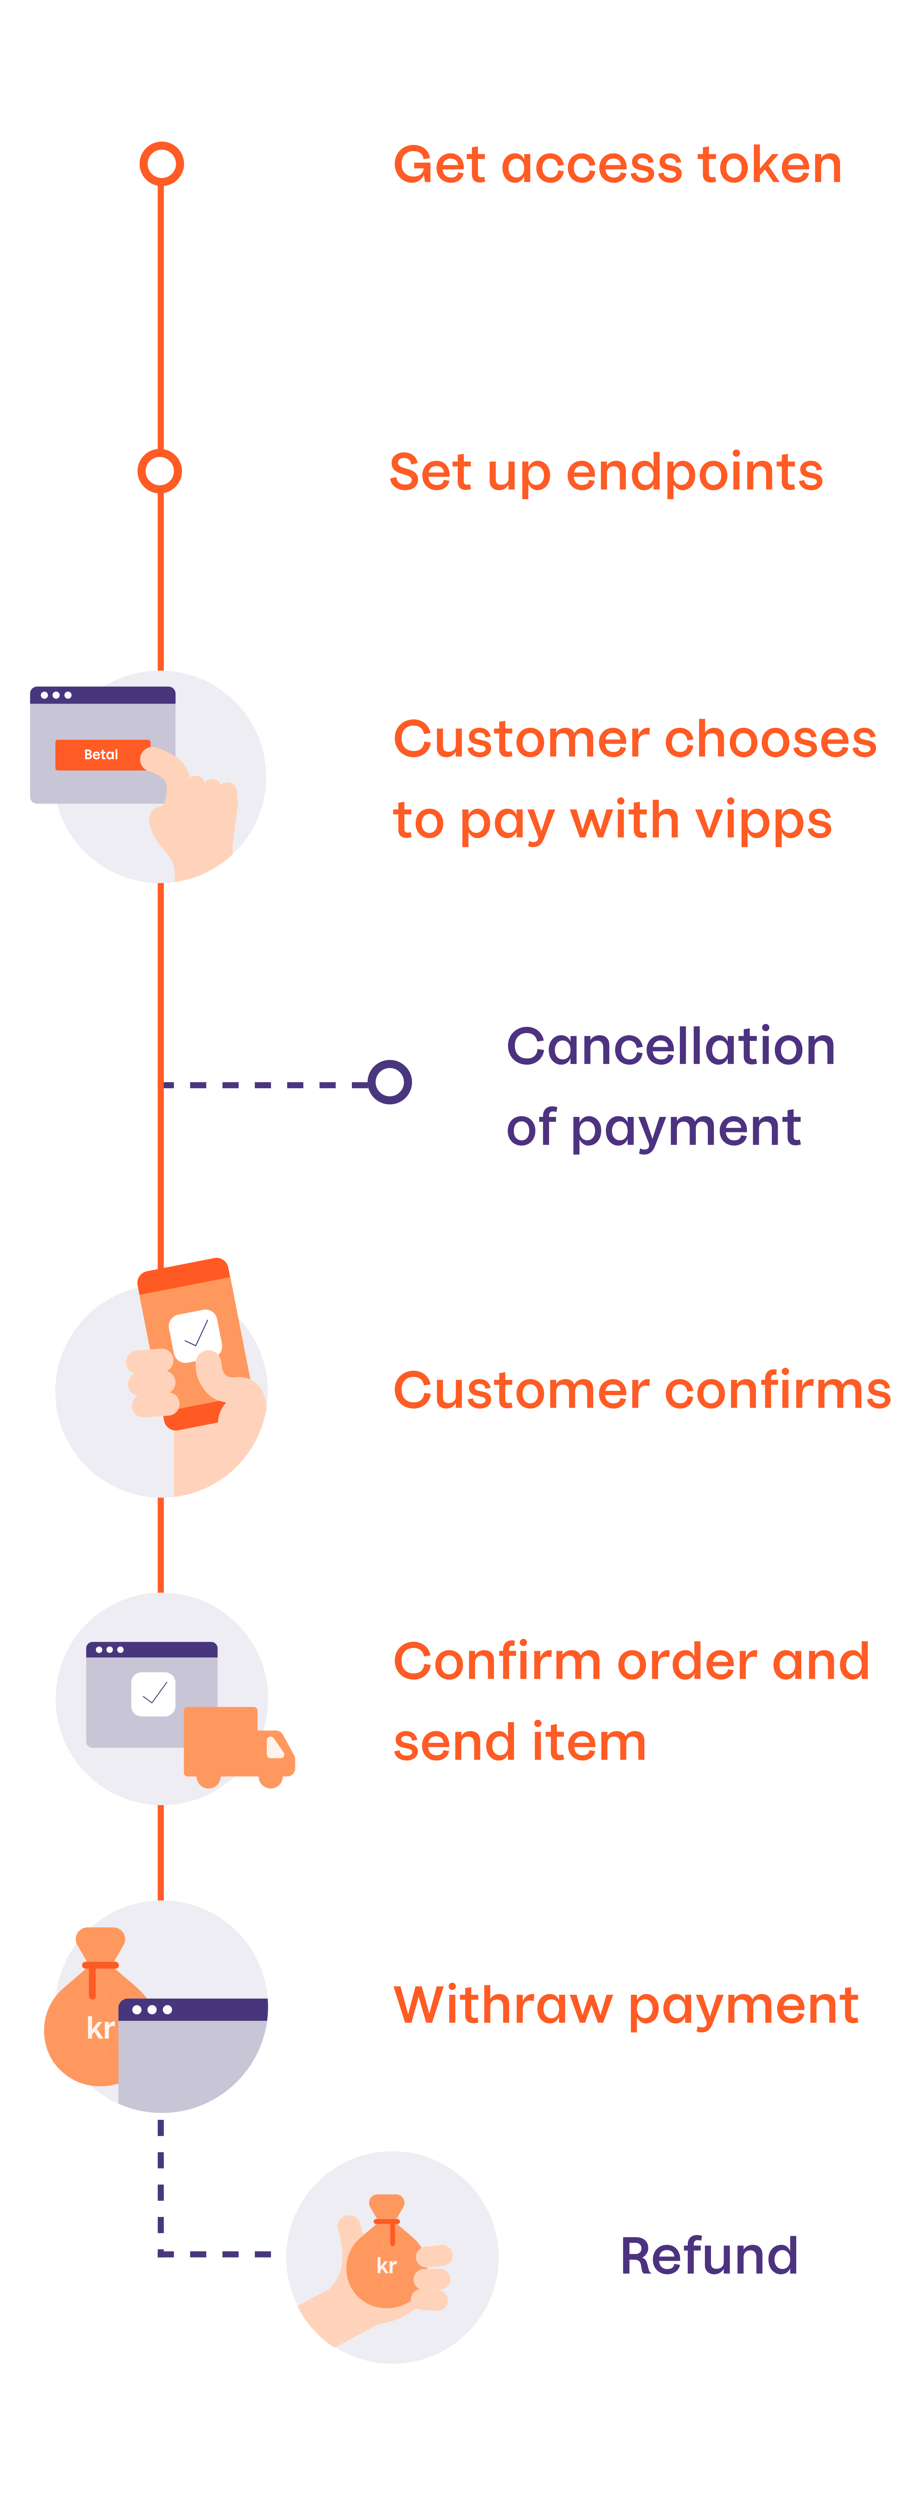 <svg width="224" height="618" viewBox="0 0 224 618" fill="none" xmlns="http://www.w3.org/2000/svg">
<g clip-path="url(#clip0)">
<line x1="39" y1="557.25" x2="97" y2="557.25" stroke="#49367E" stroke-width="1.5" stroke-dasharray="4 4"/>
<line x1="39.75" y1="492" x2="39.75" y2="558" stroke="#49367E" stroke-width="1.5" stroke-dasharray="4 4"/>
<line x1="39" y1="268.25" x2="96" y2="268.25" stroke="#49367E" stroke-width="1.5" stroke-dasharray="4 4"/>
<line x1="39.75" y1="40" x2="39.75" y2="492" stroke="#FF5B24" stroke-width="1.5"/>
<path d="M65.804 192.027C65.804 206.534 54.044 218.294 39.537 218.294C25.03 218.294 13.27 206.534 13.27 192.027C13.27 177.52 25.03 165.76 39.537 165.76C54.044 165.76 65.804 177.52 65.804 192.027Z" fill="#EEEDF3"/>
<path d="M41.696 198.664H9.144C8.203 198.664 7.44 197.901 7.44 196.96V171.415C7.44 170.474 8.203 169.711 9.144 169.711H41.696C42.637 169.711 43.4 170.474 43.4 171.415V196.96C43.4 197.901 42.637 198.664 41.696 198.664Z" fill="#C8C5D6"/>
<path d="M41.635 169.711H9.205C8.23 169.711 7.44 170.501 7.44 171.476V173.961H43.4V171.476C43.4 170.501 42.61 169.711 41.635 169.711Z" fill="#48367D"/>
<path d="M11.856 171.853C11.856 172.34 11.461 172.735 10.974 172.735C10.486 172.735 10.091 172.34 10.091 171.853C10.091 171.365 10.486 170.97 10.974 170.97C11.461 170.97 11.856 171.365 11.856 171.853Z" fill="white"/>
<path d="M14.752 171.836C14.752 172.323 14.356 172.718 13.869 172.718C13.382 172.718 12.987 172.323 12.987 171.836C12.987 171.349 13.382 170.953 13.869 170.953C14.356 170.953 14.752 171.349 14.752 171.836Z" fill="white"/>
<path d="M17.694 171.836C17.694 172.323 17.299 172.718 16.812 172.718C16.324 172.718 15.929 172.323 15.929 171.836C15.929 171.349 16.324 170.953 16.812 170.953C17.299 170.953 17.694 171.349 17.694 171.836Z" fill="white"/>
<g filter="url(#filter0_d)">
<rect x="13.697" y="182.747" width="23.52" height="7.6" rx="0.56" fill="#FF5B24"/>
</g>
<path d="M21.035 185.267V187.667H21.883C22.388 187.667 22.705 187.356 22.705 186.963C22.705 186.742 22.59 186.508 22.289 186.403C22.5 186.288 22.603 186.08 22.603 185.913C22.603 185.52 22.331 185.267 21.838 185.267H21.035ZM21.499 186.633H21.867C22.1 186.633 22.254 186.768 22.254 186.944C22.254 187.158 22.091 187.244 21.87 187.244H21.499V186.633ZM21.499 185.689H21.832C22.046 185.689 22.164 185.798 22.164 185.984C22.164 186.163 22.027 186.275 21.832 186.275H21.499V185.689ZM23.828 186.15C24.043 186.15 24.219 186.252 24.257 186.518H23.396C23.451 186.262 23.607 186.15 23.828 186.15ZM24.689 186.841V186.7C24.689 186.156 24.337 185.772 23.844 185.772C23.319 185.772 22.923 186.147 22.923 186.739C22.923 187.347 23.345 187.715 23.889 187.715C24.228 187.715 24.638 187.52 24.708 187.094L24.299 187.03C24.263 187.206 24.151 187.318 23.873 187.318C23.579 187.318 23.412 187.129 23.383 186.841H24.689ZM25.179 185.379V185.824H24.862V186.198H25.179V187.206C25.179 187.481 25.297 187.699 25.678 187.699C25.838 187.699 26.011 187.654 26.119 187.606L26.055 187.257C25.969 187.276 25.892 187.289 25.809 187.289C25.671 187.289 25.63 187.222 25.63 187.091V186.198H26.084V185.824H25.63V185.315L25.179 185.379ZM27.069 187.715C27.357 187.715 27.552 187.58 27.68 187.408V187.667H28.131V185.824H27.68V186.06C27.53 185.856 27.341 185.772 27.12 185.772C26.707 185.772 26.298 186.083 26.298 186.726C26.298 187.401 26.711 187.715 27.069 187.715ZM27.22 186.169C27.463 186.169 27.68 186.358 27.68 186.748C27.68 187.152 27.463 187.315 27.216 187.315C26.989 187.315 26.752 187.142 26.752 186.748C26.752 186.348 26.992 186.169 27.22 186.169ZM28.566 185.187V187.667H29.014V185.187H28.566Z" fill="white"/>
<path d="M57.246 210.832L57.362 210.148L58.711 199.556L52.324 194.778L43.334 197.332L44.168 211.199C48.398 212.215 52.591 212.065 57.246 210.832Z" fill="#FFD3BA"/>
<path d="M45.548 202.818C44.821 202.22 44.502 201.213 44.824 200.269C45.859 197.239 45.998 195.504 46.051 193.986C46.097 192.703 47.175 191.699 48.458 191.745C49.742 191.79 50.745 192.868 50.7 194.151C50.622 196.364 50.341 198.507 49.226 201.772C48.811 202.988 47.489 203.637 46.274 203.222C46.002 203.129 45.758 202.991 45.548 202.818Z" fill="#FFD3BA"/>
<path d="M50.06 202.171C49.312 201.556 49 200.511 49.361 199.554C49.983 197.904 50.258 196.382 50.18 195.027C50.106 193.745 51.086 192.646 52.368 192.571C53.65 192.497 54.75 193.476 54.824 194.759C54.94 196.767 54.566 198.932 53.713 201.195C53.26 202.397 51.919 203.004 50.717 202.551C50.472 202.458 50.252 202.329 50.06 202.171Z" fill="#FFD3BA"/>
<path d="M54.908 203.254C54.076 202.759 53.61 201.772 53.823 200.772C54.189 199.048 54.233 197.501 53.951 196.173C53.685 194.917 54.488 193.682 55.745 193.416C57.001 193.15 58.236 193.952 58.502 195.209C58.919 197.177 58.876 199.374 58.373 201.738C58.106 202.995 56.871 203.797 55.615 203.53C55.359 203.475 55.122 203.381 54.908 203.254Z" fill="#FFD3BA"/>
<path d="M43.745 217.534C43.117 212.88 41.555 211.35 41.326 211.043C41.108 210.752 39.071 208.457 38.32 207.092C37.389 205.399 36.292 202.985 37.243 201.012C38.175 199.079 40.502 199.467 42.31 198.023L46.184 196.608C47.724 196.344 49.185 197.378 49.449 198.917C49.713 200.456 48.679 201.917 47.14 202.181L46.377 203.002C46.097 203.116 46.335 203.905 46.407 204.235C46.85 205.024 45.292 206.494 46.014 207.462C46.948 208.713 46.69 210.485 45.438 211.419C44.494 212.124 43.893 218.633 43.745 217.534Z" fill="#FFD3BA"/>
<path fill-rule="evenodd" clip-rule="evenodd" d="M57.508 211.184C53.659 214.796 48.722 217.261 43.24 218.035C43.106 212.354 42.816 207.362 42.227 206.07C40.686 202.682 55.329 207.258 55.329 207.258C55.329 207.258 57.628 201.701 57.508 211.184Z" fill="#FFD3BA"/>
<path d="M37.715 187.7C37.715 187.7 41.589 188.896 43.009 190.841C45.111 193.719 44.464 198.131 42.591 201.421" stroke="#FFD2BA" stroke-width="6.16" stroke-linecap="round" stroke-linejoin="round"/>
<circle cx="39.5" cy="116.458" r="4.5" fill="white" stroke="#FF5B24" stroke-width="2"/>
<circle cx="96.373" cy="267.5" r="4.5" fill="white" stroke="#49367E" stroke-width="2"/>
<circle cx="40.008" cy="40.5" r="4.5" fill="white" stroke="#FF5B24" stroke-width="2"/>
<path d="M106.432 342.216C106.072 340.008 104.176 338.82 102.292 338.82C99.724 338.82 97.6 340.68 97.6 343.44C97.6 346.392 99.748 348.18 102.328 348.18C104.068 348.18 106.24 347.016 106.504 344.544L104.884 344.304C104.752 346.092 103.528 346.644 102.328 346.644C100.624 346.644 99.292 345.672 99.292 343.44C99.292 341.412 100.624 340.356 102.232 340.356C103.336 340.356 104.548 340.812 104.812 342.456L106.432 342.216ZM114.194 348L114.194 341.088L112.694 341.088L112.694 345.108C112.694 346.284 111.914 346.824 110.906 346.824C109.982 346.824 109.526 346.416 109.526 345.348L109.526 341.088L108.026 341.088L108.026 345.912C108.026 347.508 109.178 348.18 110.33 348.18C111.194 348.18 112.154 347.784 112.694 346.836L112.694 348L114.194 348ZM115.945 343.032C115.945 343.992 116.497 344.7 117.673 344.952L118.933 345.228C119.797 345.42 120.037 345.672 120.037 346.08C120.037 346.656 119.473 346.98 118.645 346.98C117.673 346.98 117.037 346.524 116.941 345.672L115.609 345.912C115.837 347.52 117.337 348.18 118.681 348.18C120.013 348.18 121.429 347.436 121.429 345.936C121.429 344.976 120.865 344.328 119.641 344.064L118.273 343.764C117.577 343.608 117.337 343.272 117.337 342.912C117.337 342.408 117.817 342.096 118.501 342.096C119.329 342.096 119.941 342.396 119.989 343.296L121.321 343.056C120.925 341.508 119.881 340.896 118.489 340.896C117.361 340.896 115.945 341.52 115.945 343.032ZM123.425 339.42L123.425 341.088L122.141 341.088L122.141 342.3L123.425 342.3L123.425 346.056C123.425 347.328 124.061 348.12 125.441 348.12C125.861 348.12 126.353 348.012 126.713 347.904L126.473 346.692C126.197 346.764 126.029 346.8 125.753 346.8C125.141 346.8 124.925 346.524 124.925 345.984L124.925 342.3L126.653 342.3L126.653 341.088L124.925 341.088L124.925 339.18L123.425 339.42ZM131.112 340.896C129.24 340.896 127.692 342.264 127.692 344.532C127.692 346.8 129.24 348.18 131.112 348.18C132.984 348.18 134.532 346.8 134.532 344.532C134.532 342.264 132.984 340.896 131.112 340.896ZM131.112 342.192C132.144 342.192 133.02 342.948 133.02 344.532C133.02 346.116 132.144 346.884 131.112 346.884C130.08 346.884 129.204 346.116 129.204 344.532C129.204 342.948 130.08 342.192 131.112 342.192ZM143.666 342.252C144.518 342.252 145.166 342.732 145.166 344.016L145.166 348L146.666 348L146.666 343.368C146.666 341.508 145.526 340.896 144.266 340.896C143.498 340.896 142.526 341.208 142.01 342.24C141.638 341.256 140.762 340.896 139.838 340.896C139.01 340.896 138.014 341.22 137.522 342.108L137.522 341.088L136.022 341.088L136.022 348L137.522 348L137.522 344.052C137.522 342.816 138.23 342.252 139.19 342.252C140.042 342.252 140.69 342.732 140.69 344.016L140.69 348L142.19 348L142.19 344.052C142.19 342.816 142.814 342.252 143.666 342.252ZM151.562 342.192C152.534 342.192 153.302 342.648 153.422 343.8L149.666 343.8C149.87 342.732 150.566 342.192 151.562 342.192ZM154.838 344.868L154.838 344.376C154.838 342.336 153.494 340.896 151.622 340.896C149.618 340.896 148.094 342.3 148.094 344.52C148.094 346.8 149.678 348.18 151.718 348.18C152.99 348.18 154.526 347.448 154.79 345.852L153.398 345.612C153.242 346.404 152.786 346.884 151.658 346.884C150.41 346.884 149.726 346.08 149.618 344.868L154.838 344.868ZM159.631 342.516C160.003 342.516 160.267 342.564 160.531 342.672L160.675 340.992C160.531 340.92 160.327 340.896 160.147 340.896C159.463 340.896 158.383 341.292 157.819 342.744L157.819 341.088L156.319 341.088L156.319 348L157.819 348L157.819 344.976C157.819 343.056 158.659 342.516 159.631 342.516ZM171.422 343.776C171.17 341.916 169.694 340.896 168.086 340.896C166.106 340.896 164.606 342.3 164.606 344.532C164.606 346.668 166.082 348.18 168.194 348.18C169.526 348.18 171.086 347.448 171.41 345.336L170.042 345.096C169.886 346.272 169.238 346.872 168.182 346.872C166.778 346.872 166.118 345.804 166.118 344.532C166.118 342.996 166.958 342.192 168.014 342.192C168.974 342.192 169.778 342.708 169.946 344.016L171.422 343.776ZM175.819 340.896C173.947 340.896 172.399 342.264 172.399 344.532C172.399 346.8 173.947 348.18 175.819 348.18C177.691 348.18 179.239 346.8 179.239 344.532C179.239 342.264 177.691 340.896 175.819 340.896ZM175.819 342.192C176.851 342.192 177.727 342.948 177.727 344.532C177.727 346.116 176.851 346.884 175.819 346.884C174.787 346.884 173.911 346.116 173.911 344.532C173.911 342.948 174.787 342.192 175.819 342.192ZM183.934 342.252C184.75 342.252 185.398 342.732 185.398 344.016L185.398 348L186.898 348L186.898 343.368C186.898 341.508 185.722 340.896 184.486 340.896C183.67 340.896 182.722 341.232 182.23 342.108L182.23 341.088L180.73 341.088L180.73 348L182.23 348L182.23 344.052C182.23 342.816 182.938 342.252 183.934 342.252ZM189.153 348L190.653 348L190.653 342.3L192.369 342.3L192.369 341.088L190.653 341.088L190.653 340.812C190.653 340.152 190.845 339.804 191.481 339.804C191.649 339.804 191.793 339.816 191.937 339.84L192.045 338.568C191.853 338.508 191.601 338.472 191.313 338.472C190.017 338.472 189.153 339.288 189.153 340.824L189.153 341.088L188.205 341.088L188.205 342.3L189.153 342.3L189.153 348ZM193.433 341.088L193.433 348L194.933 348L194.933 341.088L193.433 341.088ZM194.177 338.1C193.673 338.1 193.277 338.508 193.277 339C193.277 339.492 193.673 339.9 194.177 339.9C194.681 339.9 195.077 339.492 195.077 339C195.077 338.508 194.681 338.1 194.177 338.1ZM200.167 342.516C200.539 342.516 200.803 342.564 201.067 342.672L201.211 340.992C201.067 340.92 200.863 340.896 200.683 340.896C199.999 340.896 198.919 341.292 198.355 342.744L198.355 341.088L196.855 341.088L196.855 348L198.355 348L198.355 344.976C198.355 343.056 199.195 342.516 200.167 342.516ZM209.983 342.252C210.835 342.252 211.483 342.732 211.483 344.016L211.483 348L212.983 348L212.983 343.368C212.983 341.508 211.843 340.896 210.583 340.896C209.815 340.896 208.843 341.208 208.327 342.24C207.955 341.256 207.079 340.896 206.155 340.896C205.327 340.896 204.331 341.22 203.839 342.108L203.839 341.088L202.339 341.088L202.339 348L203.839 348L203.839 344.052C203.839 342.816 204.547 342.252 205.507 342.252C206.359 342.252 207.007 342.732 207.007 344.016L207.007 348L208.507 348L208.507 344.052C208.507 342.816 209.131 342.252 209.983 342.252ZM214.699 343.032C214.699 343.992 215.251 344.7 216.427 344.952L217.687 345.228C218.551 345.42 218.791 345.672 218.791 346.08C218.791 346.656 218.227 346.98 217.399 346.98C216.427 346.98 215.791 346.524 215.695 345.672L214.363 345.912C214.591 347.52 216.091 348.18 217.435 348.18C218.767 348.18 220.183 347.436 220.183 345.936C220.183 344.976 219.619 344.328 218.395 344.064L217.027 343.764C216.331 343.608 216.091 343.272 216.091 342.912C216.091 342.408 216.571 342.096 217.255 342.096C218.083 342.096 218.695 342.396 218.743 343.296L220.075 343.056C219.679 341.508 218.635 340.896 217.243 340.896C216.115 340.896 214.699 341.52 214.699 343.032Z" fill="#FF5B24"/>
<path d="M106.432 409.216C106.072 407.008 104.176 405.82 102.292 405.82C99.724 405.82 97.6 407.68 97.6 410.44C97.6 413.392 99.748 415.18 102.328 415.18C104.068 415.18 106.24 414.016 106.504 411.544L104.884 411.304C104.752 413.092 103.528 413.644 102.328 413.644C100.624 413.644 99.292 412.672 99.292 410.44C99.292 408.412 100.624 407.356 102.232 407.356C103.336 407.356 104.548 407.812 104.812 409.456L106.432 409.216ZM111.05 407.896C109.178 407.896 107.63 409.264 107.63 411.532C107.63 413.8 109.178 415.18 111.05 415.18C112.922 415.18 114.47 413.8 114.47 411.532C114.47 409.264 112.922 407.896 111.05 407.896ZM111.05 409.192C112.082 409.192 112.958 409.948 112.958 411.532C112.958 413.116 112.082 413.884 111.05 413.884C110.018 413.884 109.142 413.116 109.142 411.532C109.142 409.948 110.018 409.192 111.05 409.192ZM119.164 409.252C119.98 409.252 120.628 409.732 120.628 411.016L120.628 415L122.128 415L122.128 410.368C122.128 408.508 120.952 407.896 119.716 407.896C118.9 407.896 117.952 408.232 117.46 409.108L117.46 408.088L115.96 408.088L115.96 415L117.46 415L117.46 411.052C117.46 409.816 118.168 409.252 119.164 409.252ZM124.383 415L125.883 415L125.883 409.3L127.599 409.3L127.599 408.088L125.883 408.088L125.883 407.812C125.883 407.152 126.075 406.804 126.711 406.804C126.879 406.804 127.023 406.816 127.167 406.84L127.275 405.568C127.083 405.508 126.831 405.472 126.543 405.472C125.247 405.472 124.383 406.288 124.383 407.824L124.383 408.088L123.435 408.088L123.435 409.3L124.383 409.3L124.383 415ZM128.663 408.088L128.663 415L130.163 415L130.163 408.088L128.663 408.088ZM129.407 405.1C128.903 405.1 128.507 405.508 128.507 406C128.507 406.492 128.903 406.9 129.407 406.9C129.911 406.9 130.307 406.492 130.307 406C130.307 405.508 129.911 405.1 129.407 405.1ZM135.397 409.516C135.769 409.516 136.033 409.564 136.297 409.672L136.441 407.992C136.297 407.92 136.093 407.896 135.913 407.896C135.229 407.896 134.149 408.292 133.585 409.744L133.585 408.088L132.085 408.088L132.085 415L133.585 415L133.585 411.976C133.585 410.056 134.425 409.516 135.397 409.516ZM145.213 409.252C146.065 409.252 146.713 409.732 146.713 411.016L146.713 415L148.213 415L148.213 410.368C148.213 408.508 147.073 407.896 145.813 407.896C145.045 407.896 144.073 408.208 143.557 409.24C143.185 408.256 142.309 407.896 141.385 407.896C140.557 407.896 139.561 408.22 139.069 409.108L139.069 408.088L137.569 408.088L137.569 415L139.069 415L139.069 411.052C139.069 409.816 139.777 409.252 140.737 409.252C141.589 409.252 142.237 409.732 142.237 411.016L142.237 415L143.737 415L143.737 411.052C143.737 409.816 144.361 409.252 145.213 409.252ZM156.296 407.896C154.424 407.896 152.876 409.264 152.876 411.532C152.876 413.8 154.424 415.18 156.296 415.18C158.168 415.18 159.716 413.8 159.716 411.532C159.716 409.264 158.168 407.896 156.296 407.896ZM156.296 409.192C157.328 409.192 158.204 409.948 158.204 411.532C158.204 413.116 157.328 413.884 156.296 413.884C155.264 413.884 154.388 413.116 154.388 411.532C154.388 409.948 155.264 409.192 156.296 409.192ZM164.518 409.516C164.89 409.516 165.154 409.564 165.418 409.672L165.562 407.992C165.418 407.92 165.214 407.896 165.034 407.896C164.35 407.896 163.27 408.292 162.706 409.744L162.706 408.088L161.206 408.088L161.206 415L162.706 415L162.706 411.976C162.706 410.056 163.546 409.516 164.518 409.516ZM173.182 405.7L171.682 405.7L171.682 409.444C171.19 408.352 170.446 407.896 169.51 407.896C167.902 407.896 166.306 409.06 166.306 411.472C166.306 414.004 167.914 415.18 169.318 415.18C170.578 415.18 171.334 414.52 171.682 413.692L171.682 415L173.182 415L173.182 405.7ZM169.762 409.192C170.77 409.192 171.682 409.996 171.682 411.556C171.682 413.164 170.77 413.872 169.75 413.872C168.802 413.872 167.818 413.128 167.818 411.556C167.818 409.96 168.814 409.192 169.762 409.192ZM178.141 409.192C179.113 409.192 179.881 409.648 180.001 410.8L176.245 410.8C176.449 409.732 177.145 409.192 178.141 409.192ZM181.417 411.868L181.417 411.376C181.417 409.336 180.073 407.896 178.201 407.896C176.197 407.896 174.673 409.3 174.673 411.52C174.673 413.8 176.257 415.18 178.297 415.18C179.569 415.18 181.105 414.448 181.369 412.852L179.977 412.612C179.821 413.404 179.365 413.884 178.237 413.884C176.989 413.884 176.305 413.08 176.197 411.868L181.417 411.868ZM186.209 409.516C186.582 409.516 186.845 409.564 187.11 409.672L187.254 407.992C187.11 407.92 186.906 407.896 186.726 407.896C186.042 407.896 184.962 408.292 184.397 409.744L184.398 408.088L182.898 408.088L182.897 415L184.397 415L184.397 411.976C184.397 410.056 185.237 409.516 186.209 409.516ZM194.268 415.18C195.504 415.18 196.26 414.424 196.608 413.572L196.608 415L198.108 415L198.108 408.088L196.608 408.088L196.608 409.444C196.116 408.352 195.36 407.896 194.28 407.896C192.828 407.896 191.232 409.06 191.232 411.472C191.232 414.004 192.84 415.18 194.268 415.18ZM194.688 409.192C195.696 409.192 196.608 409.96 196.608 411.556C196.608 413.2 195.696 413.872 194.676 413.872C193.728 413.872 192.744 413.164 192.744 411.556C192.744 409.924 193.74 409.192 194.688 409.192ZM203.234 409.252C204.05 409.252 204.698 409.732 204.698 411.016L204.698 415L206.198 415L206.198 410.368C206.198 408.508 205.022 407.896 203.786 407.896C202.97 407.896 202.022 408.232 201.53 409.108L201.53 408.088L200.03 408.088L200.03 415L201.53 415L201.53 411.052C201.53 409.816 202.238 409.252 203.234 409.252ZM214.55 405.7L213.05 405.7L213.05 409.444C212.558 408.352 211.814 407.896 210.878 407.896C209.27 407.896 207.674 409.06 207.674 411.472C207.674 414.004 209.282 415.18 210.686 415.18C211.946 415.18 212.702 414.52 213.05 413.692L213.05 415L214.55 415L214.55 405.7ZM211.13 409.192C212.138 409.192 213.05 409.996 213.05 411.556C213.05 413.164 212.138 413.872 211.118 413.872C210.17 413.872 209.186 413.128 209.186 411.556C209.186 409.96 210.182 409.192 211.13 409.192ZM97.816 430.032C97.816 430.992 98.368 431.7 99.544 431.952L100.804 432.228C101.668 432.42 101.908 432.672 101.908 433.08C101.908 433.656 101.344 433.98 100.516 433.98C99.544 433.98 98.908 433.524 98.812 432.672L97.48 432.912C97.708 434.52 99.208 435.18 100.552 435.18C101.884 435.18 103.3 434.436 103.3 432.936C103.3 431.976 102.736 431.328 101.512 431.064L100.144 430.764C99.448 430.608 99.208 430.272 99.208 429.912C99.208 429.408 99.688 429.096 100.372 429.096C101.2 429.096 101.812 429.396 101.86 430.296L103.192 430.056C102.796 428.508 101.752 427.896 100.36 427.896C99.232 427.896 97.816 428.52 97.816 430.032ZM107.805 429.192C108.777 429.192 109.545 429.648 109.665 430.8L105.909 430.8C106.113 429.732 106.809 429.192 107.805 429.192ZM111.081 431.868L111.081 431.376C111.081 429.336 109.737 427.896 107.865 427.896C105.861 427.896 104.337 429.3 104.337 431.52C104.337 433.8 105.921 435.18 107.961 435.18C109.233 435.18 110.769 434.448 111.033 432.852L109.641 432.612C109.485 433.404 109.029 433.884 107.901 433.884C106.653 433.884 105.969 433.08 105.861 431.868L111.081 431.868ZM115.766 429.252C116.582 429.252 117.23 429.732 117.23 431.016L117.23 435L118.73 435L118.73 430.368C118.73 428.508 117.554 427.896 116.318 427.896C115.502 427.896 114.554 428.232 114.062 429.108L114.062 428.088L112.562 428.088L112.562 435L114.062 435L114.062 431.052C114.062 429.816 114.77 429.252 115.766 429.252ZM127.081 425.7L125.581 425.7L125.581 429.444C125.089 428.352 124.345 427.896 123.409 427.896C121.801 427.896 120.205 429.06 120.205 431.472C120.205 434.004 121.813 435.18 123.217 435.18C124.477 435.18 125.233 434.52 125.581 433.692L125.581 435L127.081 435L127.081 425.7ZM123.661 429.192C124.669 429.192 125.581 429.996 125.581 431.556C125.581 433.164 124.669 433.872 123.649 433.872C122.701 433.872 121.717 433.128 121.717 431.556C121.717 429.96 122.713 429.192 123.661 429.192ZM132.237 428.088L132.237 435L133.737 435L133.737 428.088L132.237 428.088ZM132.981 425.1C132.477 425.1 132.081 425.508 132.081 426C132.081 426.492 132.477 426.9 132.981 426.9C133.485 426.9 133.881 426.492 133.881 426C133.881 425.508 133.485 425.1 132.981 425.1ZM136.187 426.42L136.187 428.088L134.903 428.088L134.903 429.3L136.187 429.3L136.187 433.056C136.187 434.328 136.823 435.12 138.203 435.12C138.623 435.12 139.115 435.012 139.475 434.904L139.235 433.692C138.959 433.764 138.791 433.8 138.515 433.8C137.903 433.8 137.687 433.524 137.687 432.984L137.687 429.3L139.415 429.3L139.415 428.088L137.687 428.088L137.687 426.18L136.187 426.42ZM143.922 429.192C144.894 429.192 145.662 429.648 145.782 430.8L142.026 430.8C142.23 429.732 142.926 429.192 143.922 429.192ZM147.198 431.868L147.198 431.376C147.198 429.336 145.854 427.896 143.982 427.896C141.978 427.896 140.454 429.3 140.454 431.52C140.454 433.8 142.038 435.18 144.078 435.18C145.35 435.18 146.886 434.448 147.15 432.852L145.758 432.612C145.602 433.404 145.146 433.884 144.018 433.884C142.77 433.884 142.086 433.08 141.978 431.868L147.198 431.868ZM156.323 429.252C157.175 429.252 157.823 429.732 157.823 431.016L157.823 435L159.323 435L159.323 430.368C159.323 428.508 158.183 427.896 156.923 427.896C156.155 427.896 155.183 428.208 154.667 429.24C154.295 428.256 153.419 427.896 152.495 427.896C151.667 427.896 150.671 428.22 150.179 429.108L150.179 428.088L148.679 428.088L148.679 435L150.179 435L150.179 431.052C150.179 429.816 150.887 429.252 151.847 429.252C152.699 429.252 153.347 429.732 153.347 431.016L153.347 435L154.847 435L154.847 431.052C154.847 429.816 155.471 429.252 156.323 429.252Z" fill="#FF5B24"/>
<path d="M106.84 500L109.708 491L107.98 491L106.144 497.756L104.272 491L102.724 491L100.912 497.9L99.016 491L97.288 491L100.156 500L101.74 500L103.504 493.556L105.376 500L106.84 500ZM111.073 493.088L111.073 500L112.573 500L112.573 493.088L111.073 493.088ZM111.817 490.1C111.313 490.1 110.917 490.508 110.917 491C110.917 491.492 111.313 491.9 111.817 491.9C112.321 491.9 112.717 491.492 112.717 491C112.717 490.508 112.321 490.1 111.817 490.1ZM115.023 491.42L115.023 493.088L113.739 493.088L113.739 494.3L115.023 494.3L115.023 498.056C115.023 499.328 115.659 500.12 117.039 500.12C117.459 500.12 117.951 500.012 118.311 499.904L118.071 498.692C117.795 498.764 117.627 498.8 117.351 498.8C116.739 498.8 116.523 498.524 116.523 497.984L116.523 494.3L118.251 494.3L118.251 493.088L116.523 493.088L116.523 491.18L115.023 491.42ZM119.722 490.7L119.722 500L121.222 500L121.222 496.052C121.222 494.816 121.93 494.252 122.938 494.252C123.742 494.252 124.39 494.732 124.39 496.016L124.39 500L125.89 500L125.89 495.368C125.89 493.508 124.75 492.896 123.43 492.896C122.698 492.896 121.714 493.22 121.222 494.108L121.222 490.7L119.722 490.7ZM131.061 494.516C131.433 494.516 131.697 494.564 131.961 494.672L132.105 492.992C131.961 492.92 131.757 492.896 131.577 492.896C130.893 492.896 129.813 493.292 129.249 494.744L129.249 493.088L127.749 493.088L127.749 500L129.249 500L129.249 496.976C129.249 495.056 130.089 494.516 131.061 494.516ZM135.885 500.18C137.121 500.18 137.877 499.424 138.225 498.572L138.225 500L139.725 500L139.725 493.088L138.225 493.088L138.225 494.444C137.733 493.352 136.977 492.896 135.897 492.896C134.445 492.896 132.849 494.06 132.849 496.472C132.849 499.004 134.457 500.18 135.885 500.18ZM136.305 494.192C137.313 494.192 138.225 494.96 138.225 496.556C138.225 498.2 137.313 498.872 136.293 498.872C135.345 498.872 134.361 498.164 134.361 496.556C134.361 494.924 135.357 494.192 136.305 494.192ZM151.607 493.088L149.939 493.088L148.463 498.128L146.795 493.088L145.679 493.088L144.023 498.104L142.535 493.088L140.867 493.088L143.351 500L144.647 500L146.243 495.632L147.827 500L149.123 500L151.607 493.088ZM159.82 492.896C158.644 492.896 157.924 493.64 157.48 494.444L157.48 493.088L155.98 493.088L155.98 502.4L157.48 502.4L157.48 498.692C158.056 499.676 158.8 500.18 159.676 500.18C161.284 500.18 162.856 498.956 162.856 496.436C162.856 494.024 161.224 492.896 159.82 492.896ZM159.412 494.192C160.36 494.192 161.344 494.948 161.344 496.52C161.344 498.116 160.36 498.872 159.4 498.872C158.392 498.872 157.48 498.056 157.48 496.52C157.48 494.912 158.392 494.192 159.412 494.192ZM167.046 500.18C168.282 500.18 169.038 499.424 169.386 498.572L169.386 500L170.886 500L170.886 493.088L169.386 493.088L169.386 494.444C168.894 493.352 168.138 492.896 167.058 492.896C165.606 492.896 164.01 494.06 164.01 496.472C164.01 499.004 165.618 500.18 167.046 500.18ZM167.466 494.192C168.474 494.192 169.386 494.96 169.386 496.556C169.386 498.2 168.474 498.872 167.454 498.872C166.506 498.872 165.522 498.164 165.522 496.556C165.522 494.924 166.518 494.192 167.466 494.192ZM173.42 502.4C174.764 502.4 175.628 501.692 176.168 500.288L178.928 493.088L177.26 493.088L175.52 498.488L173.696 493.088L172.028 493.088L174.572 499.472C174.92 500.348 174.596 501.152 173.564 501.152C173.024 501.152 172.688 500.984 172.472 500.852L172.232 502.148C172.556 502.304 172.964 502.4 173.42 502.4ZM187.717 494.252C188.569 494.252 189.217 494.732 189.217 496.016L189.217 500L190.717 500L190.717 495.368C190.717 493.508 189.577 492.896 188.317 492.896C187.549 492.896 186.577 493.208 186.061 494.24C185.689 493.256 184.813 492.896 183.889 492.896C183.061 492.896 182.065 493.22 181.573 494.108L181.573 493.088L180.073 493.088L180.073 500L181.573 500L181.573 496.052C181.573 494.816 182.281 494.252 183.241 494.252C184.093 494.252 184.741 494.732 184.741 496.016L184.741 500L186.241 500L186.241 496.052C186.241 494.816 186.865 494.252 187.717 494.252ZM195.613 494.192C196.585 494.192 197.353 494.648 197.473 495.8L193.717 495.8C193.921 494.732 194.617 494.192 195.613 494.192ZM198.889 496.868L198.889 496.376C198.889 494.336 197.545 492.896 195.673 492.896C193.669 492.896 192.145 494.3 192.145 496.52C192.145 498.8 193.729 500.18 195.769 500.18C197.041 500.18 198.577 499.448 198.841 497.852L197.449 497.612C197.293 498.404 196.837 498.884 195.709 498.884C194.461 498.884 193.777 498.08 193.669 496.868L198.889 496.868ZM203.574 494.252C204.39 494.252 205.038 494.732 205.038 496.016L205.038 500L206.538 500L206.538 495.368C206.538 493.508 205.362 492.896 204.126 492.896C203.31 492.896 202.362 493.232 201.87 494.108L201.87 493.088L200.37 493.088L200.37 500L201.87 500L201.87 496.052C201.87 494.816 202.578 494.252 203.574 494.252ZM208.925 491.42L208.925 493.088L207.641 493.088L207.641 494.3L208.925 494.3L208.925 498.056C208.925 499.328 209.561 500.12 210.941 500.12C211.361 500.12 211.853 500.012 212.213 499.904L211.973 498.692C211.697 498.764 211.529 498.8 211.253 498.8C210.641 498.8 210.425 498.524 210.425 497.984L210.425 494.3L212.153 494.3L212.153 493.088L210.425 493.088L210.425 491.18L208.925 491.42Z" fill="#FF5B24"/>
<path d="M134.432 257.216C134.072 255.008 132.176 253.82 130.292 253.82C127.724 253.82 125.6 255.68 125.6 258.44C125.6 261.392 127.748 263.18 130.328 263.18C132.068 263.18 134.24 262.016 134.504 259.544L132.884 259.304C132.752 261.092 131.528 261.644 130.328 261.644C128.624 261.644 127.292 260.672 127.292 258.44C127.292 256.412 128.624 255.356 130.232 255.356C131.336 255.356 132.548 255.812 132.812 257.456L134.432 257.216ZM138.714 263.18C139.95 263.18 140.706 262.424 141.054 261.572L141.054 263L142.554 263L142.554 256.088L141.054 256.088L141.054 257.444C140.562 256.352 139.806 255.896 138.726 255.896C137.274 255.896 135.678 257.06 135.678 259.472C135.678 262.004 137.286 263.18 138.714 263.18ZM139.134 257.192C140.142 257.192 141.054 257.96 141.054 259.556C141.054 261.2 140.142 261.872 139.122 261.872C138.174 261.872 137.19 261.164 137.19 259.556C137.19 257.924 138.186 257.192 139.134 257.192ZM147.68 257.252C148.496 257.252 149.144 257.732 149.144 259.016L149.144 263L150.644 263L150.644 258.368C150.644 256.508 149.468 255.896 148.232 255.896C147.416 255.896 146.468 256.232 145.976 257.108L145.976 256.088L144.476 256.088L144.476 263L145.976 263L145.976 259.052C145.976 257.816 146.684 257.252 147.68 257.252ZM158.887 258.776C158.635 256.916 157.159 255.896 155.551 255.896C153.571 255.896 152.071 257.3 152.071 259.532C152.071 261.668 153.547 263.18 155.659 263.18C156.991 263.18 158.551 262.448 158.875 260.336L157.507 260.096C157.351 261.272 156.703 261.872 155.647 261.872C154.243 261.872 153.583 260.804 153.583 259.532C153.583 257.996 154.423 257.192 155.479 257.192C156.439 257.192 157.243 257.708 157.411 259.016L158.887 258.776ZM163.332 257.192C164.304 257.192 165.072 257.648 165.192 258.8L161.436 258.8C161.64 257.732 162.336 257.192 163.332 257.192ZM166.608 259.868L166.608 259.376C166.608 257.336 165.264 255.896 163.392 255.896C161.388 255.896 159.864 257.3 159.864 259.52C159.864 261.8 161.448 263.18 163.488 263.18C164.76 263.18 166.296 262.448 166.56 260.852L165.168 260.612C165.012 261.404 164.556 261.884 163.428 261.884C162.18 261.884 161.496 261.08 161.388 259.868L166.608 259.868ZM168.089 253.7L168.089 263L169.589 263L169.589 253.7L168.089 253.7ZM171.511 253.7L171.511 263L173.011 263L173.011 253.7L171.511 253.7ZM177.585 263.18C178.821 263.18 179.577 262.424 179.925 261.572L179.925 263L181.425 263L181.425 256.088L179.925 256.088L179.925 257.444C179.433 256.352 178.677 255.896 177.597 255.896C176.145 255.896 174.549 257.06 174.549 259.472C174.549 262.004 176.157 263.18 177.585 263.18ZM178.005 257.192C179.013 257.192 179.925 257.96 179.925 259.556C179.925 261.2 179.013 261.872 177.993 261.872C177.045 261.872 176.061 261.164 176.061 259.556C176.061 257.924 177.057 257.192 178.005 257.192ZM183.875 254.42L183.875 256.088L182.591 256.088L182.591 257.3L183.875 257.3L183.875 261.056C183.875 262.328 184.511 263.12 185.891 263.12C186.311 263.12 186.803 263.012 187.163 262.904L186.923 261.692C186.647 261.764 186.479 261.8 186.203 261.8C185.591 261.8 185.375 261.524 185.375 260.984L185.375 257.3L187.103 257.3L187.103 256.088L185.375 256.088L185.375 254.18L183.875 254.42ZM188.573 256.088L188.573 263L190.073 263L190.073 256.088L188.573 256.088ZM189.317 253.1C188.813 253.1 188.417 253.508 188.417 254C188.417 254.492 188.813 254.9 189.317 254.9C189.821 254.9 190.217 254.492 190.217 254C190.217 253.508 189.821 253.1 189.317 253.1ZM194.983 255.896C193.111 255.896 191.563 257.264 191.563 259.532C191.563 261.8 193.111 263.18 194.983 263.18C196.855 263.18 198.403 261.8 198.403 259.532C198.403 257.264 196.855 255.896 194.983 255.896ZM194.983 257.192C196.015 257.192 196.891 257.948 196.891 259.532C196.891 261.116 196.015 261.884 194.983 261.884C193.951 261.884 193.075 261.116 193.075 259.532C193.075 257.948 193.951 257.192 194.983 257.192ZM203.098 257.252C203.914 257.252 204.562 257.732 204.562 259.016L204.562 263L206.062 263L206.062 258.368C206.062 256.508 204.886 255.896 203.65 255.896C202.834 255.896 201.886 256.232 201.394 257.108L201.394 256.088L199.894 256.088L199.894 263L201.394 263L201.394 259.052C201.394 257.816 202.102 257.252 203.098 257.252ZM128.948 275.896C127.076 275.896 125.528 277.264 125.528 279.532C125.528 281.8 127.076 283.18 128.948 283.18C130.82 283.18 132.368 281.8 132.368 279.532C132.368 277.264 130.82 275.896 128.948 275.896ZM128.948 277.192C129.98 277.192 130.856 277.948 130.856 279.532C130.856 281.116 129.98 281.884 128.948 281.884C127.916 281.884 127.04 281.116 127.04 279.532C127.04 277.948 127.916 277.192 128.948 277.192ZM134.254 283L135.754 283L135.754 277.3L137.47 277.3L137.47 276.088L135.754 276.088L135.754 275.812C135.754 275.104 136.09 274.732 136.702 274.732C137.026 274.732 137.302 274.78 137.59 274.864L137.794 273.7C137.458 273.58 137.05 273.472 136.546 273.472C135.166 273.472 134.254 274.36 134.254 275.824L134.254 276.088L133.306 276.088L133.306 277.3L134.254 277.3L134.254 283ZM145.609 275.896C144.433 275.896 143.713 276.64 143.269 277.444L143.269 276.088L141.769 276.088L141.769 285.4L143.269 285.4L143.269 281.692C143.845 282.676 144.589 283.18 145.465 283.18C147.073 283.18 148.645 281.956 148.645 279.436C148.645 277.024 147.013 275.896 145.609 275.896ZM145.201 277.192C146.149 277.192 147.133 277.948 147.133 279.52C147.133 281.116 146.149 281.872 145.189 281.872C144.181 281.872 143.269 281.056 143.269 279.52C143.269 277.912 144.181 277.192 145.201 277.192ZM152.835 283.18C154.071 283.18 154.827 282.424 155.175 281.572L155.175 283L156.675 283L156.675 276.088L155.175 276.088L155.175 277.444C154.683 276.352 153.927 275.896 152.847 275.896C151.395 275.896 149.799 277.06 149.799 279.472C149.799 282.004 151.407 283.18 152.835 283.18ZM153.255 277.192C154.263 277.192 155.175 277.96 155.175 279.556C155.175 281.2 154.263 281.872 153.243 281.872C152.295 281.872 151.311 281.164 151.311 279.556C151.311 277.924 152.307 277.192 153.255 277.192ZM159.209 285.4C160.553 285.4 161.417 284.692 161.957 283.288L164.717 276.088L163.049 276.088L161.309 281.488L159.485 276.088L157.817 276.088L160.361 282.472C160.709 283.348 160.385 284.152 159.353 284.152C158.813 284.152 158.477 283.984 158.261 283.852L158.021 285.148C158.345 285.304 158.753 285.4 159.209 285.4ZM173.506 277.252C174.358 277.252 175.006 277.732 175.006 279.016L175.006 283L176.506 283L176.506 278.368C176.506 276.508 175.366 275.896 174.106 275.896C173.338 275.896 172.366 276.208 171.85 277.24C171.478 276.256 170.602 275.896 169.678 275.896C168.85 275.896 167.854 276.22 167.362 277.108L167.362 276.088L165.862 276.088L165.862 283L167.362 283L167.362 279.052C167.362 277.816 168.07 277.252 169.03 277.252C169.882 277.252 170.53 277.732 170.53 279.016L170.53 283L172.03 283L172.03 279.052C172.03 277.816 172.654 277.252 173.506 277.252ZM181.402 277.192C182.374 277.192 183.142 277.648 183.262 278.8L179.506 278.8C179.71 277.732 180.406 277.192 181.402 277.192ZM184.678 279.868L184.678 279.376C184.678 277.336 183.334 275.896 181.462 275.896C179.458 275.896 177.934 277.3 177.934 279.52C177.934 281.8 179.518 283.18 181.558 283.18C182.83 283.18 184.366 282.448 184.63 280.852L183.238 280.612C183.082 281.404 182.626 281.884 181.498 281.884C180.25 281.884 179.566 281.08 179.458 279.868L184.678 279.868ZM189.363 277.252C190.179 277.252 190.827 277.732 190.827 279.016L190.827 283L192.327 283L192.327 278.368C192.327 276.508 191.151 275.896 189.915 275.896C189.099 275.896 188.151 276.232 187.659 277.108L187.659 276.088L186.159 276.088L186.159 283L187.659 283L187.659 279.052C187.659 277.816 188.367 277.252 189.363 277.252ZM194.715 274.42L194.715 276.088L193.431 276.088L193.431 277.3L194.715 277.3L194.715 281.056C194.715 282.328 195.351 283.12 196.731 283.12C197.151 283.12 197.643 283.012 198.003 282.904L197.763 281.692C197.487 281.764 197.319 281.8 197.043 281.8C196.431 281.8 196.215 281.524 196.215 280.984L196.215 277.3L197.943 277.3L197.943 276.088L196.215 276.088L196.215 274.18L194.715 274.42Z" fill="#4D3280"/>
<path d="M106.432 181.216C106.072 179.008 104.176 177.82 102.292 177.82C99.724 177.82 97.6 179.68 97.6 182.44C97.6 185.392 99.748 187.18 102.328 187.18C104.068 187.18 106.24 186.016 106.504 183.544L104.884 183.304C104.752 185.092 103.528 185.644 102.328 185.644C100.624 185.644 99.292 184.672 99.292 182.44C99.292 180.412 100.624 179.356 102.232 179.356C103.336 179.356 104.548 179.812 104.812 181.456L106.432 181.216ZM114.194 187L114.194 180.088L112.694 180.088L112.694 184.108C112.694 185.284 111.914 185.824 110.906 185.824C109.982 185.824 109.526 185.416 109.526 184.348L109.526 180.088L108.026 180.088L108.026 184.912C108.026 186.508 109.178 187.18 110.33 187.18C111.194 187.18 112.154 186.784 112.694 185.836L112.694 187L114.194 187ZM115.945 182.032C115.945 182.992 116.497 183.7 117.673 183.952L118.933 184.228C119.797 184.42 120.037 184.672 120.037 185.08C120.037 185.656 119.473 185.98 118.645 185.98C117.673 185.98 117.037 185.524 116.941 184.672L115.609 184.912C115.837 186.52 117.337 187.18 118.681 187.18C120.013 187.18 121.429 186.436 121.429 184.936C121.429 183.976 120.865 183.328 119.641 183.064L118.273 182.764C117.577 182.608 117.337 182.272 117.337 181.912C117.337 181.408 117.817 181.096 118.501 181.096C119.329 181.096 119.941 181.396 119.989 182.296L121.321 182.056C120.925 180.508 119.881 179.896 118.489 179.896C117.361 179.896 115.945 180.52 115.945 182.032ZM123.425 178.42L123.425 180.088L122.141 180.088L122.141 181.3L123.425 181.3L123.425 185.056C123.425 186.328 124.061 187.12 125.441 187.12C125.861 187.12 126.353 187.012 126.713 186.904L126.473 185.692C126.197 185.764 126.029 185.8 125.753 185.8C125.141 185.8 124.925 185.524 124.925 184.984L124.925 181.3L126.653 181.3L126.653 180.088L124.925 180.088L124.925 178.18L123.425 178.42ZM131.112 179.896C129.24 179.896 127.692 181.264 127.692 183.532C127.692 185.8 129.24 187.18 131.112 187.18C132.984 187.18 134.532 185.8 134.532 183.532C134.532 181.264 132.984 179.896 131.112 179.896ZM131.112 181.192C132.144 181.192 133.02 181.948 133.02 183.532C133.02 185.116 132.144 185.884 131.112 185.884C130.08 185.884 129.204 185.116 129.204 183.532C129.204 181.948 130.08 181.192 131.112 181.192ZM143.666 181.252C144.518 181.252 145.166 181.732 145.166 183.016L145.166 187L146.666 187L146.666 182.368C146.666 180.508 145.526 179.896 144.266 179.896C143.498 179.896 142.526 180.208 142.01 181.24C141.638 180.256 140.762 179.896 139.838 179.896C139.01 179.896 138.014 180.22 137.522 181.108L137.522 180.088L136.022 180.088L136.022 187L137.522 187L137.522 183.052C137.522 181.816 138.23 181.252 139.19 181.252C140.042 181.252 140.69 181.732 140.69 183.016L140.69 187L142.19 187L142.19 183.052C142.19 181.816 142.814 181.252 143.666 181.252ZM151.562 181.192C152.534 181.192 153.302 181.648 153.422 182.8L149.666 182.8C149.87 181.732 150.566 181.192 151.562 181.192ZM154.838 183.868L154.838 183.376C154.838 181.336 153.494 179.896 151.622 179.896C149.618 179.896 148.094 181.3 148.094 183.52C148.094 185.8 149.678 187.18 151.718 187.18C152.99 187.18 154.526 186.448 154.79 184.852L153.398 184.612C153.242 185.404 152.786 185.884 151.658 185.884C150.41 185.884 149.726 185.08 149.618 183.868L154.838 183.868ZM159.631 181.516C160.003 181.516 160.267 181.564 160.531 181.672L160.675 179.992C160.531 179.92 160.327 179.896 160.147 179.896C159.463 179.896 158.383 180.292 157.819 181.744L157.819 180.088L156.319 180.088L156.319 187L157.819 187L157.819 183.976C157.819 182.056 158.659 181.516 159.631 181.516ZM171.422 182.776C171.17 180.916 169.694 179.896 168.086 179.896C166.106 179.896 164.606 181.3 164.606 183.532C164.606 185.668 166.082 187.18 168.194 187.18C169.526 187.18 171.086 186.448 171.41 184.336L170.042 184.096C169.886 185.272 169.238 185.872 168.182 185.872C166.778 185.872 166.118 184.804 166.118 183.532C166.118 181.996 166.958 181.192 168.014 181.192C168.974 181.192 169.778 181.708 169.946 183.016L171.422 182.776ZM172.831 177.7L172.831 187L174.331 187L174.331 183.052C174.331 181.816 175.039 181.252 176.047 181.252C176.851 181.252 177.499 181.732 177.499 183.016L177.499 187L178.999 187L178.999 182.368C178.999 180.508 177.859 179.896 176.539 179.896C175.807 179.896 174.823 180.22 174.331 181.108L174.331 177.7L172.831 177.7ZM183.846 179.896C181.974 179.896 180.426 181.264 180.426 183.532C180.426 185.8 181.974 187.18 183.846 187.18C185.718 187.18 187.266 185.8 187.266 183.532C187.266 181.264 185.718 179.896 183.846 179.896ZM183.846 181.192C184.878 181.192 185.754 181.948 185.754 183.532C185.754 185.116 184.878 185.884 183.846 185.884C182.814 185.884 181.938 185.116 181.938 183.532C181.938 181.948 182.814 181.192 183.846 181.192ZM191.745 179.896C189.873 179.896 188.325 181.264 188.325 183.532C188.325 185.8 189.873 187.18 191.745 187.18C193.617 187.18 195.165 185.8 195.165 183.532C195.165 181.264 193.617 179.896 191.745 179.896ZM191.745 181.192C192.777 181.192 193.653 181.948 193.653 183.532C193.653 185.116 192.777 185.884 191.745 185.884C190.713 185.884 189.837 185.116 189.837 183.532C189.837 181.948 190.713 181.192 191.745 181.192ZM196.511 182.032C196.511 182.992 197.063 183.7 198.239 183.952L199.499 184.228C200.363 184.42 200.603 184.672 200.603 185.08C200.603 185.656 200.039 185.98 199.211 185.98C198.239 185.98 197.603 185.524 197.507 184.672L196.175 184.912C196.403 186.52 197.903 187.18 199.247 187.18C200.579 187.18 201.995 186.436 201.995 184.936C201.995 183.976 201.431 183.328 200.207 183.064L198.839 182.764C198.143 182.608 197.903 182.272 197.903 181.912C197.903 181.408 198.383 181.096 199.067 181.096C199.895 181.096 200.507 181.396 200.555 182.296L201.887 182.056C201.491 180.508 200.447 179.896 199.055 179.896C197.927 179.896 196.511 180.52 196.511 182.032ZM206.5 181.192C207.472 181.192 208.24 181.648 208.36 182.8L204.604 182.8C204.808 181.732 205.504 181.192 206.5 181.192ZM209.776 183.868L209.776 183.376C209.776 181.336 208.432 179.896 206.56 179.896C204.556 179.896 203.032 181.3 203.032 183.52C203.032 185.8 204.616 187.18 206.656 187.18C207.928 187.18 209.464 186.448 209.728 184.852L208.336 184.612C208.18 185.404 207.724 185.884 206.596 185.884C205.348 185.884 204.664 185.08 204.556 183.868L209.776 183.868ZM211.113 182.032C211.113 182.992 211.665 183.7 212.841 183.952L214.101 184.228C214.965 184.42 215.205 184.672 215.205 185.08C215.205 185.656 214.641 185.98 213.813 185.98C212.841 185.98 212.205 185.524 212.109 184.672L210.777 184.912C211.005 186.52 212.505 187.18 213.849 187.18C215.181 187.18 216.597 186.436 216.597 184.936C216.597 183.976 216.033 183.328 214.809 183.064L213.441 182.764C212.745 182.608 212.505 182.272 212.505 181.912C212.505 181.408 212.985 181.096 213.669 181.096C214.497 181.096 215.109 181.396 215.157 182.296L216.489 182.056C216.093 180.508 215.049 179.896 213.657 179.896C212.529 179.896 211.113 180.52 211.113 182.032ZM98.488 198.42L98.488 200.088L97.204 200.088L97.204 201.3L98.488 201.3L98.488 205.056C98.488 206.328 99.124 207.12 100.504 207.12C100.924 207.12 101.416 207.012 101.776 206.904L101.536 205.692C101.26 205.764 101.092 205.8 100.816 205.8C100.204 205.8 99.988 205.524 99.988 204.984L99.988 201.3L101.716 201.3L101.716 200.088L99.988 200.088L99.988 198.18L98.488 198.42ZM106.175 199.896C104.303 199.896 102.755 201.264 102.755 203.532C102.755 205.8 104.303 207.18 106.175 207.18C108.047 207.18 109.595 205.8 109.595 203.532C109.595 201.264 108.047 199.896 106.175 199.896ZM106.175 201.192C107.207 201.192 108.083 201.948 108.083 203.532C108.083 205.116 107.207 205.884 106.175 205.884C105.143 205.884 104.267 205.116 104.267 203.532C104.267 201.948 105.143 201.192 106.175 201.192ZM118.159 199.896C116.983 199.896 116.263 200.64 115.819 201.444L115.819 200.088L114.319 200.088L114.319 209.4L115.819 209.4L115.819 205.692C116.395 206.676 117.139 207.18 118.015 207.18C119.623 207.18 121.195 205.956 121.195 203.436C121.195 201.024 119.563 199.896 118.159 199.896ZM117.751 201.192C118.699 201.192 119.683 201.948 119.683 203.52C119.683 205.116 118.699 205.872 117.739 205.872C116.731 205.872 115.819 205.056 115.819 203.52C115.819 201.912 116.731 201.192 117.751 201.192ZM125.385 207.18C126.621 207.18 127.377 206.424 127.725 205.572L127.725 207L129.225 207L129.225 200.088L127.725 200.088L127.725 201.444C127.233 200.352 126.477 199.896 125.397 199.896C123.945 199.896 122.349 201.06 122.349 203.472C122.349 206.004 123.957 207.18 125.385 207.18ZM125.805 201.192C126.813 201.192 127.725 201.96 127.725 203.556C127.725 205.2 126.813 205.872 125.793 205.872C124.845 205.872 123.861 205.164 123.861 203.556C123.861 201.924 124.857 201.192 125.805 201.192ZM131.759 209.4C133.103 209.4 133.967 208.692 134.507 207.288L137.267 200.088L135.599 200.088L133.859 205.488L132.035 200.088L130.367 200.088L132.911 206.472C133.259 207.348 132.935 208.152 131.903 208.152C131.363 208.152 131.027 207.984 130.811 207.852L130.571 209.148C130.895 209.304 131.303 209.4 131.759 209.4ZM151.607 200.088L149.939 200.088L148.463 205.128L146.795 200.088L145.679 200.088L144.023 205.104L142.535 200.088L140.867 200.088L143.351 207L144.647 207L146.243 202.632L147.827 207L149.123 207L151.607 200.088ZM152.745 200.088L152.745 207L154.245 207L154.245 200.088L152.745 200.088ZM153.489 197.1C152.985 197.1 152.589 197.508 152.589 198C152.589 198.492 152.985 198.9 153.489 198.9C153.993 198.9 154.389 198.492 154.389 198C154.389 197.508 153.993 197.1 153.489 197.1ZM156.695 198.42L156.695 200.088L155.411 200.088L155.411 201.3L156.695 201.3L156.695 205.056C156.695 206.328 157.331 207.12 158.711 207.12C159.131 207.12 159.623 207.012 159.983 206.904L159.743 205.692C159.467 205.764 159.299 205.8 159.023 205.8C158.411 205.8 158.195 205.524 158.195 204.984L158.195 201.3L159.923 201.3L159.923 200.088L158.195 200.088L158.195 198.18L156.695 198.42ZM161.394 197.7L161.394 207L162.894 207L162.894 203.052C162.894 201.816 163.602 201.252 164.61 201.252C165.414 201.252 166.062 201.732 166.062 203.016L166.062 207L167.562 207L167.562 202.368C167.562 200.508 166.422 199.896 165.102 199.896C164.37 199.896 163.386 200.22 162.894 201.108L162.894 197.7L161.394 197.7ZM178.775 200.088L177.107 200.088L175.331 205.308L173.543 200.088L171.875 200.088L174.635 207L176.015 207L178.775 200.088ZM179.921 200.088L179.921 207L181.421 207L181.421 200.088L179.921 200.088ZM180.665 197.1C180.161 197.1 179.765 197.508 179.765 198C179.765 198.492 180.161 198.9 180.665 198.9C181.169 198.9 181.565 198.492 181.565 198C181.565 197.508 181.169 197.1 180.665 197.1ZM187.183 199.896C186.007 199.896 185.287 200.64 184.843 201.444L184.843 200.088L183.343 200.088L183.343 209.4L184.843 209.4L184.843 205.692C185.419 206.676 186.163 207.18 187.039 207.18C188.647 207.18 190.219 205.956 190.219 203.436C190.219 201.024 188.587 199.896 187.183 199.896ZM186.775 201.192C187.723 201.192 188.707 201.948 188.707 203.52C188.707 205.116 187.723 205.872 186.763 205.872C185.755 205.872 184.843 205.056 184.843 203.52C184.843 201.912 185.755 201.192 186.775 201.192ZM195.597 199.896C194.421 199.896 193.701 200.64 193.257 201.444L193.257 200.088L191.757 200.088L191.757 209.4L193.257 209.4L193.257 205.692C193.833 206.676 194.577 207.18 195.453 207.18C197.061 207.18 198.633 205.956 198.633 203.436C198.633 201.024 197.001 199.896 195.597 199.896ZM195.189 201.192C196.137 201.192 197.121 201.948 197.121 203.52C197.121 205.116 196.137 205.872 195.177 205.872C194.169 205.872 193.257 205.056 193.257 203.52C193.257 201.912 194.169 201.192 195.189 201.192ZM200.027 202.032C200.027 202.992 200.579 203.7 201.755 203.952L203.015 204.228C203.879 204.42 204.119 204.672 204.119 205.08C204.119 205.656 203.555 205.98 202.727 205.98C201.755 205.98 201.119 205.524 201.023 204.672L199.691 204.912C199.919 206.52 201.419 207.18 202.763 207.18C204.095 207.18 205.511 206.436 205.511 204.936C205.511 203.976 204.947 203.328 203.723 203.064L202.355 202.764C201.659 202.608 201.419 202.272 201.419 201.912C201.419 201.408 201.899 201.096 202.583 201.096C203.411 201.096 204.023 201.396 204.071 202.296L205.403 202.056C205.007 200.508 203.963 199.896 202.571 199.896C201.443 199.896 200.027 200.52 200.027 202.032Z" fill="#FF5B24"/>
<path d="M104.764 41.616L104.752 41.712C104.608 42.852 103.684 43.644 102.268 43.644C100.78 43.644 99.292 42.756 99.292 40.536C99.292 38.424 100.528 37.356 102.184 37.356C103.444 37.356 104.512 37.836 104.716 39.336L106.3 39.096C105.952 36.588 103.78 35.82 102.28 35.82C99.592 35.82 97.6 37.752 97.6 40.536C97.6 43.2 99.556 45.18 101.836 45.18C103.288 45.18 104.32 44.28 104.8 43.32L104.812 43.32L105.088 45L106.42 45L106.42 40.2L102.4 40.2L102.4 41.616L104.764 41.616ZM111.391 39.192C112.363 39.192 113.131 39.648 113.251 40.8L109.495 40.8C109.699 39.732 110.395 39.192 111.391 39.192ZM114.667 41.868L114.667 41.376C114.667 39.336 113.323 37.896 111.451 37.896C109.447 37.896 107.923 39.3 107.923 41.52C107.923 43.8 109.507 45.18 111.547 45.18C112.819 45.18 114.355 44.448 114.619 42.852L113.227 42.612C113.071 43.404 112.615 43.884 111.487 43.884C110.239 43.884 109.555 43.08 109.447 41.868L114.667 41.868ZM116.676 36.42L116.675 38.088L115.391 38.088L115.391 39.3L116.675 39.3L116.675 43.056C116.675 44.328 117.311 45.12 118.691 45.12C119.111 45.12 119.603 45.012 119.963 44.904L119.723 43.692C119.447 43.764 119.279 43.8 119.003 43.8C118.391 43.8 118.175 43.524 118.175 42.984L118.175 39.3L119.903 39.3L119.903 38.088L118.175 38.088L118.176 36.18L116.676 36.42ZM127.26 45.18C128.496 45.18 129.252 44.424 129.6 43.572L129.6 45L131.1 45L131.1 38.088L129.6 38.088L129.6 39.444C129.108 38.352 128.352 37.896 127.272 37.896C125.82 37.896 124.224 39.06 124.224 41.472C124.224 44.004 125.832 45.18 127.26 45.18ZM127.68 39.192C128.688 39.192 129.6 39.96 129.6 41.556C129.6 43.2 128.688 43.872 127.668 43.872C126.72 43.872 125.736 43.164 125.736 41.556C125.736 39.924 126.732 39.192 127.68 39.192ZM139.406 40.776C139.154 38.916 137.678 37.896 136.07 37.896C134.09 37.896 132.59 39.3 132.59 41.532C132.59 43.668 134.066 45.18 136.178 45.18C137.51 45.18 139.07 44.448 139.394 42.336L138.026 42.096C137.87 43.272 137.222 43.872 136.166 43.872C134.762 43.872 134.102 42.804 134.102 41.532C134.102 39.996 134.942 39.192 135.998 39.192C136.958 39.192 137.762 39.708 137.93 41.016L139.406 40.776ZM147.199 40.776C146.947 38.916 145.471 37.896 143.863 37.896C141.883 37.896 140.383 39.3 140.383 41.532C140.383 43.668 141.859 45.18 143.971 45.18C145.303 45.18 146.863 44.448 147.187 42.336L145.819 42.096C145.663 43.272 145.015 43.872 143.959 43.872C142.555 43.872 141.895 42.804 141.895 41.532C141.895 39.996 142.735 39.192 143.791 39.192C144.751 39.192 145.555 39.708 145.723 41.016L147.199 40.776ZM151.644 39.192C152.616 39.192 153.384 39.648 153.504 40.8L149.748 40.8C149.952 39.732 150.648 39.192 151.644 39.192ZM154.92 41.868L154.92 41.376C154.92 39.336 153.576 37.896 151.704 37.896C149.7 37.896 148.176 39.3 148.176 41.52C148.176 43.8 149.76 45.18 151.8 45.18C153.072 45.18 154.608 44.448 154.872 42.852L153.48 42.612C153.324 43.404 152.868 43.884 151.74 43.884C150.492 43.884 149.808 43.08 149.7 41.868L154.92 41.868ZM156.257 40.032C156.257 40.992 156.809 41.7 157.985 41.952L159.245 42.228C160.109 42.42 160.349 42.672 160.349 43.08C160.349 43.656 159.785 43.98 158.957 43.98C157.985 43.98 157.349 43.524 157.253 42.672L155.921 42.912C156.149 44.52 157.649 45.18 158.993 45.18C160.325 45.18 161.741 44.436 161.741 42.936C161.741 41.976 161.177 41.328 159.953 41.064L158.585 40.764C157.889 40.608 157.649 40.272 157.649 39.912C157.649 39.408 158.129 39.096 158.813 39.096C159.641 39.096 160.253 39.396 160.301 40.296L161.633 40.056C161.237 38.508 160.193 37.896 158.801 37.896C157.673 37.896 156.257 38.52 156.257 40.032ZM163.066 40.032C163.066 40.992 163.618 41.7 164.794 41.952L166.054 42.228C166.918 42.42 167.158 42.672 167.158 43.08C167.158 43.656 166.594 43.98 165.766 43.98C164.794 43.98 164.158 43.524 164.062 42.672L162.73 42.912C162.958 44.52 164.458 45.18 165.802 45.18C167.134 45.18 168.55 44.436 168.55 42.936C168.55 41.976 167.986 41.328 166.762 41.064L165.394 40.764C164.698 40.608 164.458 40.272 164.458 39.912C164.458 39.408 164.938 39.096 165.622 39.096C166.45 39.096 167.062 39.396 167.11 40.296L168.442 40.056C168.046 38.508 167.002 37.896 165.61 37.896C164.482 37.896 163.066 38.52 163.066 40.032ZM173.781 36.42L173.781 38.088L172.497 38.088L172.497 39.3L173.781 39.3L173.781 43.056C173.781 44.328 174.417 45.12 175.797 45.12C176.217 45.12 176.709 45.012 177.069 44.904L176.829 43.692C176.553 43.764 176.385 43.8 176.109 43.8C175.497 43.8 175.281 43.524 175.281 42.984L175.281 39.3L177.009 39.3L177.009 38.088L175.281 38.088L175.281 36.18L173.781 36.42ZM181.468 37.896C179.596 37.896 178.048 39.264 178.048 41.532C178.048 43.8 179.596 45.18 181.468 45.18C183.34 45.18 184.888 43.8 184.888 41.532C184.888 39.264 183.34 37.896 181.468 37.896ZM181.468 39.192C182.5 39.192 183.376 39.948 183.376 41.532C183.376 43.116 182.5 43.884 181.468 43.884C180.436 43.884 179.56 43.116 179.56 41.532C179.56 39.948 180.436 39.192 181.468 39.192ZM186.378 45L187.878 45L187.878 43.344L189.15 41.916L191.214 45L192.774 45L190.002 40.944L192.546 38.088L190.914 38.088L187.878 41.664L187.878 35.7L186.378 35.7L186.378 45ZM196.773 39.192C197.745 39.192 198.513 39.648 198.633 40.8L194.877 40.8C195.081 39.732 195.777 39.192 196.773 39.192ZM200.049 41.868L200.049 41.376C200.049 39.336 198.705 37.896 196.833 37.896C194.829 37.896 193.305 39.3 193.305 41.52C193.305 43.8 194.889 45.18 196.929 45.18C198.201 45.18 199.737 44.448 200.001 42.852L198.609 42.612C198.453 43.404 197.997 43.884 196.869 43.884C195.621 43.884 194.937 43.08 194.829 41.868L200.049 41.868ZM204.734 39.252C205.55 39.252 206.198 39.732 206.198 41.016L206.198 45L207.698 45L207.698 40.368C207.698 38.508 206.522 37.896 205.286 37.896C204.47 37.896 203.522 38.232 203.03 39.108L203.03 38.088L201.53 38.088L201.53 45L203.03 45L203.03 41.052C203.03 39.816 203.738 39.252 204.734 39.252Z" fill="#FF5B24"/>
<path d="M96.816 114.412C96.816 117.88 101.796 116.74 101.796 118.648C101.796 119.332 101.268 119.788 100.248 119.788C99.276 119.788 98.16 119.464 98.004 117.928L96.456 118.288C96.696 120.22 98.4 121.18 100.2 121.18C101.796 121.18 103.368 120.268 103.368 118.552C103.368 115.192 98.412 116.416 98.412 114.352C98.412 113.644 98.952 113.212 99.876 113.212C100.68 113.212 101.58 113.572 101.652 114.82L103.236 114.46C102.972 112.6 101.364 111.82 99.948 111.82C98.376 111.82 96.816 112.684 96.816 114.412ZM107.883 115.192C108.855 115.192 109.623 115.648 109.743 116.8L105.987 116.8C106.191 115.732 106.887 115.192 107.883 115.192ZM111.159 117.868L111.159 117.376C111.159 115.336 109.815 113.896 107.943 113.896C105.939 113.896 104.415 115.3 104.415 117.52C104.415 119.8 105.999 121.18 108.039 121.18C109.311 121.18 110.847 120.448 111.111 118.852L109.719 118.612C109.563 119.404 109.107 119.884 107.979 119.884C106.731 119.884 106.047 119.08 105.939 117.868L111.159 117.868ZM113.168 112.42L113.168 114.088L111.884 114.088L111.884 115.3L113.168 115.3L113.168 119.056C113.168 120.328 113.804 121.12 115.184 121.12C115.604 121.12 116.096 121.012 116.456 120.904L116.216 119.692C115.94 119.764 115.772 119.8 115.496 119.8C114.884 119.8 114.668 119.524 114.668 118.984L114.668 115.3L116.396 115.3L116.396 114.088L114.668 114.088L114.668 112.18L113.168 112.42ZM127.233 121L127.233 114.088L125.733 114.088L125.733 118.108C125.733 119.284 124.953 119.824 123.945 119.824C123.021 119.824 122.565 119.416 122.565 118.348L122.565 114.088L121.065 114.088L121.065 118.912C121.065 120.508 122.217 121.18 123.369 121.18C124.233 121.18 125.193 120.784 125.733 119.836L125.733 121L127.233 121ZM132.968 113.896C131.792 113.896 131.072 114.64 130.628 115.444L130.628 114.088L129.128 114.088L129.128 123.4L130.628 123.4L130.628 119.692C131.204 120.676 131.948 121.18 132.824 121.18C134.432 121.18 136.004 119.956 136.004 117.436C136.004 115.024 134.372 113.896 132.968 113.896ZM132.56 115.192C133.508 115.192 134.492 115.948 134.492 117.52C134.492 119.116 133.508 119.872 132.548 119.872C131.54 119.872 130.628 119.056 130.628 117.52C130.628 115.912 131.54 115.192 132.56 115.192ZM143.812 115.192C144.784 115.192 145.552 115.648 145.672 116.8L141.916 116.8C142.12 115.732 142.816 115.192 143.812 115.192ZM147.088 117.868L147.088 117.376C147.088 115.336 145.744 113.896 143.872 113.896C141.868 113.896 140.344 115.3 140.344 117.52C140.344 119.8 141.928 121.18 143.968 121.18C145.24 121.18 146.776 120.448 147.04 118.852L145.648 118.612C145.492 119.404 145.036 119.884 143.908 119.884C142.66 119.884 141.976 119.08 141.868 117.868L147.088 117.868ZM151.773 115.252C152.589 115.252 153.237 115.732 153.237 117.016L153.237 121L154.737 121L154.737 116.368C154.737 114.508 153.561 113.896 152.325 113.896C151.509 113.896 150.561 114.232 150.069 115.108L150.069 114.088L148.569 114.088L148.569 121L150.069 121L150.069 117.052C150.069 115.816 150.777 115.252 151.773 115.252ZM163.089 111.7L161.589 111.7L161.589 115.444C161.097 114.352 160.353 113.896 159.417 113.896C157.809 113.896 156.213 115.06 156.213 117.472C156.213 120.004 157.821 121.18 159.225 121.18C160.485 121.18 161.241 120.52 161.589 119.692L161.589 121L163.089 121L163.089 111.7ZM159.669 115.192C160.677 115.192 161.589 115.996 161.589 117.556C161.589 119.164 160.677 119.872 159.657 119.872C158.709 119.872 157.725 119.128 157.725 117.556C157.725 115.96 158.721 115.192 159.669 115.192ZM168.851 113.896C167.675 113.896 166.955 114.64 166.511 115.444L166.511 114.088L165.011 114.088L165.011 123.4L166.511 123.4L166.511 119.692C167.087 120.676 167.831 121.18 168.707 121.18C170.315 121.18 171.887 119.956 171.887 117.436C171.887 115.024 170.255 113.896 168.851 113.896ZM168.443 115.192C169.391 115.192 170.375 115.948 170.375 117.52C170.375 119.116 169.391 119.872 168.431 119.872C167.423 119.872 166.511 119.056 166.511 117.52C166.511 115.912 167.423 115.192 168.443 115.192ZM176.413 113.896C174.541 113.896 172.993 115.264 172.993 117.532C172.993 119.8 174.541 121.18 176.413 121.18C178.285 121.18 179.833 119.8 179.833 117.532C179.833 115.264 178.285 113.896 176.413 113.896ZM176.413 115.192C177.445 115.192 178.321 115.948 178.321 117.532C178.321 119.116 177.445 119.884 176.413 119.884C175.381 119.884 174.505 119.116 174.505 117.532C174.505 115.948 175.381 115.192 176.413 115.192ZM181.323 114.088L181.323 121L182.823 121L182.823 114.088L181.323 114.088ZM182.067 111.1C181.563 111.1 181.167 111.508 181.167 112C181.167 112.492 181.563 112.9 182.067 112.9C182.571 112.9 182.967 112.492 182.967 112C182.967 111.508 182.571 111.1 182.067 111.1ZM187.949 115.252C188.765 115.252 189.413 115.732 189.413 117.016L189.413 121L190.913 121L190.913 116.368C190.913 114.508 189.737 113.896 188.501 113.896C187.685 113.896 186.737 114.232 186.245 115.108L186.245 114.088L184.745 114.088L184.745 121L186.245 121L186.245 117.052C186.245 115.816 186.953 115.252 187.949 115.252ZM193.3 112.42L193.3 114.088L192.016 114.088L192.016 115.3L193.3 115.3L193.3 119.056C193.3 120.328 193.936 121.12 195.316 121.12C195.736 121.12 196.228 121.012 196.588 120.904L196.348 119.692C196.072 119.764 195.904 119.8 195.628 119.8C195.016 119.8 194.8 119.524 194.8 118.984L194.8 115.3L196.528 115.3L196.528 114.088L194.8 114.088L194.8 112.18L193.3 112.42ZM197.855 116.032C197.855 116.992 198.407 117.7 199.583 117.952L200.843 118.228C201.707 118.42 201.947 118.672 201.947 119.08C201.947 119.656 201.383 119.98 200.555 119.98C199.583 119.98 198.947 119.524 198.851 118.672L197.519 118.912C197.747 120.52 199.247 121.18 200.591 121.18C201.923 121.18 203.339 120.436 203.339 118.936C203.339 117.976 202.775 117.328 201.551 117.064L200.183 116.764C199.487 116.608 199.247 116.272 199.247 115.912C199.247 115.408 199.727 115.096 200.411 115.096C201.239 115.096 201.851 115.396 201.899 116.296L203.231 116.056C202.835 114.508 201.791 113.896 200.399 113.896C199.271 113.896 197.855 114.52 197.855 116.032Z" fill="#FF5B24"/>
<path d="M154.056 553L154.056 562L155.628 562L155.628 558.568L156.768 558.568C157.74 558.568 158.304 558.952 158.448 559.78L158.688 561.172C158.76 561.616 158.964 561.856 159.204 562L161.1 562C160.764 561.796 160.5 561.436 160.392 561.016L160.02 559.564C159.804 558.712 159.396 558.316 158.808 558.076C159.636 557.596 160.272 556.768 160.272 555.724C160.272 554.044 159.144 553 157.176 553L154.056 553ZM157.14 554.404C157.98 554.404 158.592 554.896 158.592 555.796C158.592 556.588 158.04 557.164 157.152 557.164L155.628 557.164L155.628 554.404L157.14 554.404ZM164.883 556.192C165.855 556.192 166.623 556.648 166.743 557.8L162.987 557.8C163.191 556.732 163.887 556.192 164.883 556.192ZM168.159 558.868L168.159 558.376C168.159 556.336 166.815 554.896 164.943 554.896C162.939 554.896 161.415 556.3 161.415 558.52C161.415 560.8 162.999 562.18 165.039 562.18C166.311 562.18 167.847 561.448 168.111 559.852L166.719 559.612C166.563 560.404 166.107 560.884 164.979 560.884C163.731 560.884 163.047 560.08 162.939 558.868L168.159 558.868ZM170.036 562L171.536 562L171.536 556.3L173.252 556.3L173.252 555.088L171.536 555.088L171.536 554.812C171.536 554.104 171.872 553.732 172.484 553.732C172.808 553.732 173.084 553.78 173.372 553.864L173.576 552.7C173.24 552.58 172.832 552.472 172.328 552.472C170.948 552.472 170.036 553.36 170.036 554.824L170.036 555.088L169.088 555.088L169.088 556.3L170.036 556.3L170.036 562ZM180.447 562L180.447 555.088L178.947 555.088L178.947 559.108C178.947 560.284 178.167 560.824 177.159 560.824C176.235 560.824 175.779 560.416 175.779 559.348L175.779 555.088L174.279 555.088L174.279 559.912C174.279 561.508 175.431 562.18 176.583 562.18C177.447 562.18 178.407 561.784 178.947 560.836L178.947 562L180.447 562ZM185.547 556.252C186.363 556.252 187.011 556.732 187.011 558.016L187.011 562L188.511 562L188.511 557.368C188.511 555.508 187.335 554.896 186.099 554.896C185.283 554.896 184.335 555.232 183.843 556.108L183.843 555.088L182.343 555.088L182.343 562L183.843 562L183.843 558.052C183.843 556.816 184.551 556.252 185.547 556.252ZM196.862 552.7L195.362 552.7L195.362 556.444C194.87 555.352 194.126 554.896 193.19 554.896C191.582 554.896 189.986 556.06 189.986 558.472C189.986 561.004 191.594 562.18 192.998 562.18C194.258 562.18 195.014 561.52 195.362 560.692L195.362 562L196.862 562L196.862 552.7ZM193.442 556.192C194.45 556.192 195.362 556.996 195.362 558.556C195.362 560.164 194.45 560.872 193.43 560.872C192.482 560.872 191.498 560.128 191.498 558.556C191.498 556.96 192.494 556.192 193.442 556.192Z" fill="#4D3280"/>
<path d="M66.214 343.947C66.214 358.454 54.454 370.214 39.947 370.214C25.44 370.214 13.68 358.454 13.68 343.947C13.68 329.44 25.44 317.68 39.947 317.68C54.454 317.68 66.214 329.44 66.214 343.947Z" fill="#EEEDF3"/>
<path fill-rule="evenodd" clip-rule="evenodd" d="M42.964 370.042C42.959 360.477 42.964 349.93 43.005 347.532C43.169 337.946 52.621 339.988 52.621 339.988L64.086 347.532L64.082 354.329C60.437 362.791 52.472 368.955 42.964 370.042Z" fill="#FFD3BB"/>
<path d="M60.676 350.296L44.046 353.553C42.446 353.867 40.893 352.823 40.58 351.222L34.014 317.699C33.7 316.098 34.744 314.546 36.344 314.233L52.974 310.975C54.575 310.662 56.127 311.705 56.44 313.306L63.006 346.83C63.32 348.43 62.276 349.983 60.676 350.296Z" fill="#FF5A23"/>
<path d="M62.616 344.624L40.189 349.017L34.52 320.073L56.946 315.681L62.616 344.624Z" fill="#FF985F"/>
<path d="M40.215 339.165L34.266 339.628C32.668 339.752 31.272 338.558 31.148 336.96C31.023 335.362 32.218 333.966 33.816 333.842L39.766 333.379C41.363 333.254 42.759 334.449 42.883 336.046C43.008 337.645 41.813 339.041 40.215 339.165Z" fill="#FFD3BB"/>
<path d="M40.711 344.602L34.762 345.065C33.164 345.189 31.768 343.995 31.643 342.397C31.519 340.799 32.714 339.403 34.312 339.279L40.261 338.816C41.859 338.691 43.255 339.886 43.379 341.484C43.504 343.082 42.309 344.478 40.711 344.602Z" fill="#FFD3BB"/>
<path d="M41.711 349.93L35.761 350.393C34.164 350.517 32.767 349.323 32.643 347.725C32.519 346.127 33.713 344.731 35.311 344.607L41.261 344.144C42.858 344.019 44.255 345.214 44.379 346.812C44.503 348.41 43.309 349.806 41.711 349.93Z" fill="#FFD3BB"/>
<path d="M52.584 335.638L46.403 336.848C44.836 337.155 43.302 336.124 42.995 334.556L41.785 328.376C41.478 326.809 42.509 325.275 44.077 324.968L50.257 323.758C51.825 323.451 53.358 324.482 53.665 326.05L54.875 332.23C55.182 333.797 54.151 335.331 52.584 335.638Z" fill="white"/>
<path d="M45.756 331.414L48.403 332.653L51.325 326.327" stroke="#48367D" stroke-width="0.24" stroke-linecap="round" stroke-linejoin="round"/>
<path fill-rule="evenodd" clip-rule="evenodd" d="M62.742 357.006C62.364 357.154 61.953 357.296 61.51 357.427C58.343 358.364 53.613 354.259 53.613 354.259C53.613 354.259 53.747 352.564 53.97 350.735C54.193 348.905 55.353 347.254 55.933 346.719C53.613 346.228 51.962 345.425 50.758 343.819C49.508 342.152 48.616 340.696 48.393 338.108C48.17 335.52 49.107 334.583 50.222 334.047C51.337 333.512 52.319 333.78 53.39 334.315C54.223 334.732 54.716 336.327 54.818 337.483C54.952 339 55.294 339.371 55.978 340.026C56.504 340.531 57.629 340.517 58.387 340.428C59.146 340.339 59.834 340.379 61.154 340.696C62.269 340.963 63.384 341.722 64.321 342.971C65.341 344.331 65.682 345.982 65.905 347.985C65.405 351.226 64.313 354.271 62.742 357.006Z" fill="#FFD3BB"/>
<path d="M70.76 558.027C70.76 572.533 82.52 584.293 97.027 584.293C111.534 584.293 123.294 572.533 123.294 558.027C123.294 543.52 111.534 531.76 97.027 531.76C82.52 531.76 70.76 543.52 70.76 558.027Z" fill="#EEEDF3"/>
<path d="M106.208 566.068C106.208 566.068 103.103 574.168 91.389 574.678L85.31 564.602" fill="#FFD3BA"/>
<path d="M88.631 558.526C88.631 558.526 95.734 563.231 93.195 574.678L88.625 575.863" fill="#FFD3BA"/>
<path fill-rule="evenodd" clip-rule="evenodd" d="M82.674 580.334L94.828 573.843L86.764 562.923L73.513 570.051C75.604 574.238 78.781 577.789 82.674 580.334Z" fill="#FFD3BA"/>
<path d="M83.732 570.278C83.007 570.276 82.283 569.997 81.731 569.442C80.628 568.332 80.633 566.538 81.743 565.435C86.914 560.296 83.675 551.468 83.641 551.379C83.082 549.919 83.813 548.284 85.274 547.724C86.735 547.163 88.375 547.898 88.935 549.359C89.127 549.859 93.542 561.697 85.737 569.454C85.183 570.006 84.457 570.28 83.732 570.278Z" fill="#FFD3BA"/>
<path d="M93.052 549.751C92.656 550.094 92.26 550.437 91.865 550.78C90.835 551.673 89.772 552.529 88.774 553.457C87.18 554.938 86.188 556.764 85.795 558.905C85.397 561.074 85.677 563.16 86.651 565.139C87.585 567.035 89.013 568.46 90.885 569.438C92.217 570.134 93.638 570.509 95.141 570.567C97.959 570.677 100.439 569.825 102.526 567.916C104.009 566.559 104.942 564.872 105.385 562.914C105.622 561.864 105.689 560.801 105.576 559.73C105.348 557.555 104.507 555.649 103.042 554.021C102.521 553.443 101.917 552.959 101.332 552.453C100.312 551.573 99.29 550.697 98.269 549.819C98.245 549.798 98.224 549.773 98.202 549.75C98.062 549.749 97.923 549.752 97.784 549.744C97.699 549.74 97.68 549.777 97.683 549.853C97.687 549.996 97.683 550.14 97.683 550.283C97.683 551.709 97.683 553.134 97.683 554.56C97.683 554.819 97.588 555.025 97.357 555.15C96.935 555.378 96.45 555.074 96.448 554.58C96.446 553.458 96.447 552.335 96.447 551.213C96.447 550.762 96.445 550.312 96.45 549.861C96.451 549.769 96.425 549.74 96.333 549.743C96.132 549.751 95.931 549.745 95.731 549.745C94.838 549.749 93.945 549.75 93.052 549.751ZM95.419 564.617C95.235 564.617 95.051 564.613 94.866 564.619C94.783 564.622 94.765 564.594 94.766 564.516C94.77 564.25 94.76 563.983 94.771 563.717C94.776 563.592 94.741 563.543 94.618 563.511C94.179 563.401 93.785 563.198 93.455 562.883C92.941 562.389 92.754 561.778 92.796 561.079C92.843 560.315 93.187 559.744 93.863 559.374C94.326 559.12 94.835 558.993 95.334 558.841C95.628 558.752 95.923 558.666 96.182 558.494C96.436 558.326 96.563 558.093 96.534 557.787C96.506 557.482 96.343 557.272 96.065 557.148C95.843 557.049 95.608 557.025 95.369 557.041C94.828 557.078 94.532 557.309 94.364 557.825C94.333 557.921 94.31 558.021 94.292 558.122C94.279 558.192 94.264 558.222 94.178 558.209C93.782 558.147 93.384 558.097 92.987 558.04C92.705 557.999 92.705 557.996 92.771 557.713C93.016 556.655 93.588 555.906 94.7 555.667C94.767 555.652 94.769 555.615 94.768 555.561C94.766 555.291 94.773 555.021 94.765 554.75C94.762 554.644 94.797 554.622 94.896 554.624C95.248 554.63 95.6 554.629 95.953 554.624C96.045 554.623 96.081 554.643 96.078 554.744C96.071 555.014 96.078 555.285 96.074 555.555C96.073 555.627 96.095 555.657 96.165 555.671C96.265 555.691 96.365 555.716 96.461 555.748C97.087 555.954 97.59 556.307 97.846 556.938C98.057 557.456 98.063 557.99 97.92 558.527C97.743 559.188 97.279 559.591 96.687 559.876C96.235 560.093 95.752 560.222 95.283 560.389C95.025 560.481 94.768 560.577 94.553 560.755C94.42 560.866 94.325 561 94.298 561.175C94.242 561.539 94.406 561.86 94.747 562.036C95.163 562.249 95.6 562.234 96.04 562.136C96.503 562.033 96.79 561.743 96.909 561.284C96.949 561.132 96.966 560.978 96.971 560.823C96.974 560.734 97.009 560.725 97.082 560.736C97.514 560.802 97.948 560.867 98.381 560.927C98.454 560.937 98.466 560.964 98.46 561.029C98.436 561.279 98.383 561.523 98.289 561.754C97.9 562.713 97.174 563.285 96.195 563.556C96.104 563.582 96.07 563.611 96.072 563.708C96.079 563.974 96.07 564.24 96.077 564.507C96.08 564.602 96.048 564.622 95.959 564.619C95.78 564.612 95.6 564.617 95.419 564.617Z" fill="#FF985F"/>
<path d="M98.018 548.515C98.584 547.533 99.152 546.553 99.714 545.57C100.444 544.291 99.725 542.733 98.278 542.459C98.154 542.435 98.027 542.426 97.9 542.426C96.384 542.427 94.869 542.426 93.354 542.426C91.737 542.426 90.73 544.139 91.527 545.547C92.072 546.511 92.633 547.467 93.187 548.426C93.203 548.454 93.216 548.485 93.231 548.513C94.532 548.515 95.834 548.516 97.135 548.517C97.43 548.518 97.723 548.516 98.018 548.515Z" fill="#FF985F"/>
<path d="M98.018 548.514C97.723 548.515 97.43 548.519 97.135 548.519C95.833 548.517 94.531 548.516 93.231 548.515C93.153 548.516 93.075 548.519 92.997 548.519C92.639 548.521 92.366 548.782 92.363 549.129C92.359 549.467 92.629 549.737 92.979 549.747C93.003 549.748 93.028 549.749 93.052 549.752C93.945 549.75 94.839 549.748 95.732 549.747C95.932 549.747 96.133 549.753 96.334 549.745C96.427 549.742 96.451 549.771 96.451 549.863C96.446 550.314 96.448 550.764 96.448 551.215C96.448 552.337 96.447 553.46 96.45 554.582C96.451 555.076 96.936 555.38 97.358 555.152C97.589 555.027 97.684 554.82 97.684 554.562C97.683 553.136 97.684 551.711 97.684 550.285C97.684 550.142 97.688 549.998 97.683 549.855C97.681 549.779 97.7 549.742 97.785 549.746C97.924 549.754 98.063 549.75 98.203 549.752C98.594 549.736 98.839 549.542 98.883 549.213C98.931 548.85 98.655 548.528 98.29 548.52C98.199 548.516 98.109 548.515 98.018 548.514Z" fill="#FD5B24"/>
<path d="M95.419 564.618C95.6 564.618 95.78 564.613 95.96 564.62C96.049 564.623 96.08 564.602 96.078 564.507C96.07 564.241 96.08 563.975 96.073 563.708C96.07 563.611 96.104 563.581 96.195 563.557C97.175 563.285 97.901 562.713 98.29 561.754C98.384 561.522 98.437 561.279 98.461 561.029C98.467 560.965 98.455 560.937 98.382 560.927C97.949 560.867 97.516 560.802 97.083 560.736C97.01 560.725 96.975 560.734 96.972 560.824C96.967 560.978 96.95 561.133 96.91 561.284C96.79 561.743 96.504 562.033 96.041 562.136C95.602 562.235 95.164 562.249 94.748 562.036C94.407 561.861 94.243 561.538 94.299 561.176C94.326 561.001 94.421 560.867 94.554 560.756C94.769 560.578 95.026 560.481 95.284 560.389C95.753 560.222 96.237 560.093 96.688 559.876C97.279 559.592 97.744 559.188 97.921 558.527C98.064 557.992 98.058 557.456 97.847 556.938C97.59 556.307 97.086 555.954 96.462 555.748C96.365 555.716 96.265 555.691 96.166 555.671C96.097 555.658 96.074 555.628 96.075 555.556C96.079 555.285 96.072 555.015 96.079 554.744C96.082 554.643 96.047 554.623 95.954 554.625C95.602 554.63 95.249 554.63 94.897 554.625C94.798 554.623 94.763 554.644 94.766 554.751C94.774 555.021 94.768 555.291 94.769 555.562C94.769 555.615 94.767 555.654 94.701 555.667C93.59 555.907 93.017 556.655 92.772 557.713C92.706 557.997 92.706 557.999 92.988 558.04C93.384 558.097 93.783 558.148 94.179 558.209C94.265 558.222 94.28 558.193 94.293 558.122C94.311 558.022 94.334 557.921 94.365 557.825C94.534 557.31 94.829 557.078 95.37 557.042C95.61 557.025 95.844 557.05 96.066 557.148C96.344 557.271 96.507 557.483 96.535 557.787C96.564 558.093 96.437 558.327 96.183 558.495C95.923 558.667 95.628 558.753 95.335 558.842C94.835 558.993 94.328 559.121 93.864 559.374C93.188 559.744 92.844 560.316 92.797 561.08C92.755 561.778 92.942 562.39 93.456 562.883C93.786 563.199 94.18 563.401 94.619 563.512C94.743 563.542 94.778 563.593 94.772 563.718C94.761 563.984 94.771 564.25 94.767 564.516C94.766 564.594 94.784 564.623 94.867 564.62C95.05 564.613 95.235 564.618 95.419 564.618Z" fill="#FF985F"/>
<path d="M93.348 561.906H94.064V561.179L94.469 560.693L95.278 561.906H96.077L94.899 560.181L95.918 558.957H95.109L94.064 560.319V557.938H93.348V561.906ZM97.746 559.679C97.849 559.679 97.971 559.705 98.084 559.746L98.13 558.916C98.064 558.891 97.982 558.875 97.905 558.875C97.623 558.875 97.275 559.019 97.045 559.582V558.957H96.323V561.906H97.045V560.462C97.045 559.833 97.403 559.679 97.746 559.679Z" fill="#FFF4EC"/>
<path d="M109.57 560.094L105.629 560.495C104.209 560.612 102.962 559.557 102.844 558.137C102.727 556.717 103.782 555.47 105.202 555.352L109.144 554.952C110.563 554.834 111.811 555.89 111.928 557.309C112.046 558.729 110.99 559.976 109.57 560.094Z" fill="#FFD3BA"/>
<path d="M108.79 565.967L104.829 566.041C103.404 566.042 102.249 564.887 102.248 563.462C102.248 562.037 103.402 560.882 104.827 560.881L108.788 560.807C110.213 560.806 111.369 561.961 111.37 563.386C111.37 564.81 110.215 565.966 108.79 565.967Z" fill="#FFD3BA"/>
<path d="M107.899 571.236L103.949 570.941C102.53 570.809 101.487 569.551 101.619 568.133C101.752 566.714 103.009 565.671 104.428 565.803L108.379 566.098C109.797 566.231 110.841 567.488 110.708 568.907C110.576 570.326 109.318 571.369 107.899 571.236Z" fill="#FFD3BA"/>
<path d="M66.267 496.027C66.267 510.534 54.507 522.294 40 522.294C25.493 522.294 13.733 510.534 13.733 496.027C13.733 481.52 25.493 469.76 40 469.76C54.507 469.76 66.267 481.52 66.267 496.027Z" fill="#EEEDF3"/>
<path d="M28.431 486.648C28.982 487.126 29.535 487.605 30.087 488.084C31.523 489.33 33.006 490.524 34.4 491.819C36.623 493.885 38.008 496.433 38.556 499.421C39.111 502.448 38.721 505.359 37.362 508.119C36.059 510.766 34.067 512.753 31.454 514.118C29.595 515.09 27.612 515.613 25.516 515.694C21.583 515.847 18.122 514.658 15.21 511.995C13.141 510.101 11.839 507.748 11.222 505.016C10.89 503.549 10.797 502.066 10.954 500.573C11.273 497.538 12.446 494.878 14.491 492.606C15.217 491.8 16.06 491.124 16.876 490.419C18.299 489.191 19.726 487.968 21.15 486.743C21.184 486.713 21.213 486.679 21.244 486.646C21.439 486.645 21.633 486.649 21.828 486.639C21.946 486.633 21.972 486.685 21.969 486.79C21.963 486.99 21.968 487.191 21.968 487.391C21.968 489.38 21.968 491.369 21.968 493.358C21.968 493.72 22.1 494.007 22.423 494.181C23.012 494.5 23.689 494.075 23.691 493.387C23.694 491.82 23.692 490.254 23.692 488.688C23.692 488.059 23.695 487.431 23.689 486.802C23.688 486.673 23.724 486.633 23.852 486.638C24.132 486.648 24.413 486.64 24.693 486.64C25.939 486.645 27.185 486.646 28.431 486.648ZM25.127 507.392C25.384 507.392 25.641 507.386 25.899 507.395C26.014 507.399 26.04 507.359 26.039 507.25C26.033 506.879 26.047 506.507 26.032 506.136C26.024 505.962 26.073 505.893 26.244 505.849C26.858 505.694 27.408 505.411 27.868 504.971C28.585 504.282 28.845 503.429 28.787 502.455C28.722 501.389 28.242 500.591 27.299 500.076C26.652 499.721 25.943 499.544 25.246 499.333C24.835 499.208 24.424 499.088 24.062 498.848C23.708 498.614 23.531 498.288 23.571 497.861C23.611 497.436 23.838 497.142 24.225 496.969C24.535 496.832 24.864 496.798 25.197 496.82C25.951 496.872 26.364 497.195 26.599 497.914C26.643 498.048 26.675 498.188 26.7 498.328C26.717 498.427 26.739 498.468 26.859 498.449C27.412 498.364 27.966 498.294 28.521 498.214C28.914 498.156 28.914 498.152 28.822 497.758C28.481 496.282 27.682 495.237 26.13 494.903C26.037 494.883 26.034 494.83 26.036 494.756C26.039 494.378 26.029 494.001 26.04 493.624C26.044 493.475 25.996 493.445 25.857 493.448C25.366 493.457 24.874 493.455 24.383 493.448C24.254 493.447 24.204 493.474 24.208 493.615C24.218 493.992 24.208 494.37 24.214 494.747C24.215 494.847 24.184 494.888 24.087 494.908C23.947 494.937 23.808 494.971 23.674 495.016C22.801 495.303 22.098 495.796 21.74 496.676C21.446 497.399 21.437 498.145 21.637 498.894C21.885 499.816 22.532 500.379 23.358 500.776C23.988 501.079 24.663 501.259 25.317 501.492C25.677 501.62 26.036 501.755 26.336 502.003C26.522 502.158 26.655 502.345 26.692 502.589C26.77 503.096 26.54 503.545 26.064 503.789C25.484 504.087 24.874 504.067 24.261 503.93C23.615 503.785 23.215 503.381 23.048 502.741C22.992 502.529 22.969 502.313 22.962 502.098C22.958 501.973 22.909 501.96 22.806 501.976C22.203 502.068 21.599 502.159 20.994 502.242C20.893 502.256 20.876 502.295 20.884 502.385C20.917 502.733 20.991 503.074 21.123 503.397C21.666 504.734 22.678 505.533 24.045 505.912C24.171 505.947 24.22 505.987 24.217 506.123C24.207 506.495 24.22 506.866 24.21 507.238C24.205 507.37 24.25 507.399 24.374 507.395C24.624 507.385 24.875 507.392 25.127 507.392Z" fill="#FF985F"/>
<path d="M21.5 484.922C20.712 483.553 19.918 482.186 19.134 480.814C18.115 479.029 19.12 476.856 21.137 476.473C21.312 476.44 21.489 476.427 21.666 476.427C23.781 476.428 25.894 476.427 28.009 476.427C30.266 476.427 31.67 478.816 30.558 480.781C29.798 482.127 29.015 483.46 28.242 484.799C28.219 484.838 28.201 484.881 28.181 484.921C26.364 484.922 24.548 484.924 22.733 484.925C22.322 484.927 21.912 484.924 21.5 484.922Z" fill="#FF985F"/>
<path d="M21.5 484.922C21.912 484.924 22.322 484.928 22.733 484.928C24.55 484.926 26.366 484.925 28.181 484.924C28.289 484.925 28.398 484.928 28.506 484.928C29.007 484.931 29.387 485.295 29.391 485.78C29.397 486.251 29.021 486.628 28.532 486.643C28.498 486.644 28.463 486.645 28.429 486.648C27.183 486.647 25.937 486.644 24.691 486.643C24.411 486.643 24.131 486.65 23.851 486.64C23.721 486.635 23.686 486.675 23.688 486.804C23.694 487.433 23.691 488.062 23.691 488.69C23.691 490.256 23.692 491.823 23.689 493.389C23.688 494.078 23.011 494.502 22.422 494.183C22.099 494.009 21.966 493.72 21.966 493.36C21.967 491.371 21.966 489.382 21.966 487.393C21.966 487.193 21.962 486.993 21.967 486.793C21.97 486.687 21.945 486.635 21.826 486.641C21.632 486.651 21.437 486.647 21.243 486.648C20.697 486.627 20.355 486.355 20.294 485.897C20.227 485.391 20.611 484.941 21.122 484.929C21.249 484.925 21.374 484.924 21.5 484.922Z" fill="#FD5B24"/>
<path d="M25.127 507.392C24.875 507.392 24.624 507.385 24.372 507.395C24.248 507.399 24.205 507.37 24.208 507.238C24.218 506.866 24.205 506.494 24.215 506.123C24.219 505.987 24.171 505.946 24.044 505.911C22.676 505.533 21.664 504.734 21.121 503.396C20.99 503.072 20.916 502.733 20.883 502.385C20.874 502.295 20.891 502.256 20.993 502.242C21.597 502.158 22.202 502.068 22.805 501.976C22.907 501.96 22.956 501.973 22.96 502.098C22.968 502.313 22.99 502.529 23.046 502.741C23.213 503.381 23.613 503.785 24.259 503.929C24.872 504.067 25.483 504.087 26.063 503.789C26.538 503.545 26.769 503.095 26.69 502.589C26.651 502.345 26.52 502.158 26.334 502.003C26.034 501.755 25.675 501.62 25.315 501.492C24.661 501.259 23.985 501.079 23.356 500.776C22.532 500.378 21.883 499.815 21.636 498.894C21.436 498.146 21.444 497.399 21.739 496.676C22.097 495.796 22.8 495.303 23.672 495.016C23.808 494.971 23.946 494.936 24.085 494.908C24.181 494.89 24.214 494.848 24.212 494.747C24.206 494.37 24.216 493.992 24.206 493.615C24.202 493.474 24.251 493.445 24.381 493.448C24.872 493.455 25.364 493.455 25.855 493.448C25.994 493.445 26.043 493.475 26.038 493.624C26.027 494.001 26.035 494.378 26.034 494.755C26.034 494.83 26.037 494.884 26.128 494.903C27.679 495.237 28.479 496.282 28.821 497.758C28.912 498.154 28.912 498.156 28.519 498.214C27.966 498.294 27.41 498.364 26.857 498.449C26.737 498.468 26.716 498.426 26.699 498.328C26.673 498.188 26.641 498.048 26.597 497.913C26.361 497.195 25.95 496.872 25.195 496.82C24.861 496.797 24.534 496.832 24.224 496.969C23.836 497.14 23.609 497.436 23.569 497.861C23.529 498.288 23.706 498.614 24.061 498.848C24.424 499.088 24.835 499.208 25.244 499.332C25.941 499.544 26.65 499.723 27.297 500.076C28.241 500.591 28.721 501.389 28.785 502.455C28.843 503.429 28.583 504.284 27.866 504.971C27.406 505.413 26.856 505.694 26.243 505.849C26.07 505.891 26.021 505.961 26.03 506.136C26.046 506.507 26.031 506.879 26.037 507.25C26.038 507.359 26.013 507.399 25.897 507.395C25.641 507.385 25.384 507.392 25.127 507.392Z" fill="#FF985F"/>
<path d="M21.761 503.912H22.761V502.898L23.325 502.219L24.454 503.912H25.569L23.925 501.504L25.347 499.797H24.218L22.761 501.697V498.375H21.761V503.912Z" fill="#FFF4EC"/>
<path d="M27.898 500.804C28.041 500.804 28.212 500.84 28.37 500.897L28.434 499.74C28.341 499.704 28.227 499.683 28.119 499.683C27.727 499.683 27.241 499.883 26.919 500.669V499.797H25.912V503.912H26.919V501.897C26.919 501.019 27.419 500.804 27.898 500.804Z" fill="#FFF4EC"/>
<path fill-rule="evenodd" clip-rule="evenodd" d="M40 522.295C54.507 522.295 66.267 510.535 66.267 496.028C66.267 495.355 66.242 494.688 66.192 494.027H31.483C30.266 494.027 29.28 495.014 29.28 496.231V520.015C32.553 521.48 36.182 522.295 40 522.295Z" fill="#C8C5D6"/>
<path fill-rule="evenodd" clip-rule="evenodd" d="M66.036 499.523C66.188 498.379 66.267 497.213 66.267 496.028C66.267 495.355 66.242 494.688 66.192 494.027H31.562C30.302 494.027 29.28 495.049 29.28 496.309V499.523H66.036Z" fill="#48367D"/>
<path d="M34.99 496.797C34.99 497.427 34.48 497.938 33.849 497.938C33.219 497.938 32.708 497.427 32.708 496.797C32.708 496.167 33.219 495.656 33.849 495.656C34.48 495.656 34.99 496.167 34.99 496.797Z" fill="white"/>
<path d="M38.735 496.775C38.735 497.406 38.224 497.916 37.594 497.916C36.964 497.916 36.453 497.406 36.453 496.775C36.453 496.145 36.964 495.634 37.594 495.634C38.224 495.634 38.735 496.145 38.735 496.775Z" fill="white"/>
<path d="M42.539 496.775C42.539 497.406 42.029 497.916 41.399 497.916C40.769 497.916 40.257 497.406 40.257 496.775C40.257 496.145 40.769 495.634 41.399 495.634C42.029 495.634 42.539 496.145 42.539 496.775Z" fill="white"/>
<path d="M66.294 419.947C66.294 434.454 54.534 446.214 40.027 446.214C25.52 446.214 13.76 434.454 13.76 419.947C13.76 405.44 25.52 393.68 40.027 393.68C54.534 393.68 66.294 405.44 66.294 419.947Z" fill="#EEEDF3"/>
<path d="M52.258 432.027H22.846C21.996 432.027 21.307 431.338 21.307 430.487V407.407C21.307 406.556 21.996 405.867 22.846 405.867H52.258C53.108 405.867 53.798 406.556 53.798 407.407V430.487C53.798 431.338 53.108 432.027 52.258 432.027Z" fill="#C8C5D6"/>
<path d="M52.203 405.867H22.902C22.021 405.867 21.307 406.581 21.307 407.461V409.707H53.798V407.461C53.798 406.581 53.084 405.867 52.203 405.867Z" fill="#48367D"/>
<path d="M25.296 407.802C25.296 408.242 24.94 408.599 24.499 408.599C24.059 408.599 23.702 408.242 23.702 407.802C23.702 407.361 24.059 407.004 24.499 407.004C24.94 407.004 25.296 407.361 25.296 407.802Z" fill="white"/>
<path d="M27.913 407.787C27.913 408.227 27.556 408.584 27.116 408.584C26.675 408.584 26.319 408.227 26.319 407.787C26.319 407.346 26.675 406.989 27.116 406.989C27.556 406.989 27.913 407.346 27.913 407.787Z" fill="white"/>
<path d="M30.572 407.787C30.572 408.227 30.215 408.584 29.774 408.584C29.334 408.584 28.977 408.227 28.977 407.787C28.977 407.346 29.334 406.989 29.774 406.989C30.215 406.989 30.572 407.346 30.572 407.787Z" fill="white"/>
<path d="M40.755 424.299H35.065C33.622 424.299 32.441 423.118 32.441 421.675V415.985C32.441 414.542 33.622 413.361 35.065 413.361H40.755C42.198 413.361 43.379 414.542 43.379 415.985V421.675C43.379 423.118 42.198 424.299 40.755 424.299Z" fill="white"/>
<path d="M35.435 419.368L37.566 420.926L41.256 415.824" stroke="#48367D" stroke-width="0.217" stroke-linecap="round" stroke-linejoin="round"/>
<path fill-rule="evenodd" clip-rule="evenodd" d="M46.394 421.947C45.882 421.947 45.467 422.362 45.467 422.874V438.192C45.467 438.704 45.882 439.119 46.394 439.119H62.75C62.766 439.119 62.782 439.119 62.797 439.118C62.818 439.118 62.838 439.119 62.859 439.119H70.987C72.091 439.119 72.987 438.223 72.987 437.119V434.875C72.987 434.542 72.903 434.214 72.744 433.92L69.969 428.815C69.62 428.171 68.945 427.77 68.212 427.77H63.678V422.874C63.678 422.362 63.262 421.947 62.75 421.947H46.394Z" fill="#FF985F"/>
<path d="M67.664 429.655L70.111 433.151C70.541 433.765 70.102 434.61 69.352 434.61H66.904C66.392 434.61 65.977 434.195 65.977 433.682V430.186C65.977 429.28 67.144 428.912 67.664 429.655Z" fill="#FFF4EC"/>
<circle cx="51.579" cy="439.112" r="2.997" fill="#FF985F"/>
<circle cx="66.934" cy="439.112" r="2.997" fill="#FF985F"/>
</g>
<defs>
<filter id="filter0_d" x="13.473" y="182.635" width="23.968" height="8.048" filterUnits="userSpaceOnUse" color-interpolation-filters="sRGB">
<feFlood flood-opacity="0" result="BackgroundImageFix"/>
<feColorMatrix in="SourceAlpha" type="matrix" values="0 0 0 0 0 0 0 0 0 0 0 0 0 0 0 0 0 0 127 0"/>
<feOffset dy="0.112"/>
<feGaussianBlur stdDeviation="0.112"/>
<feColorMatrix type="matrix" values="0 0 0 0 0.086 0 0 0 0 0.071 0 0 0 0 0.145 0 0 0 0.07 0"/>
<feBlend mode="normal" in2="BackgroundImageFix" result="effect1_dropShadow"/>
<feBlend mode="normal" in="SourceGraphic" in2="effect1_dropShadow" result="shape"/>
</filter>
<clipPath id="clip0">
<rect width="224" height="618" fill="white"/>
</clipPath>
</defs>
</svg>
